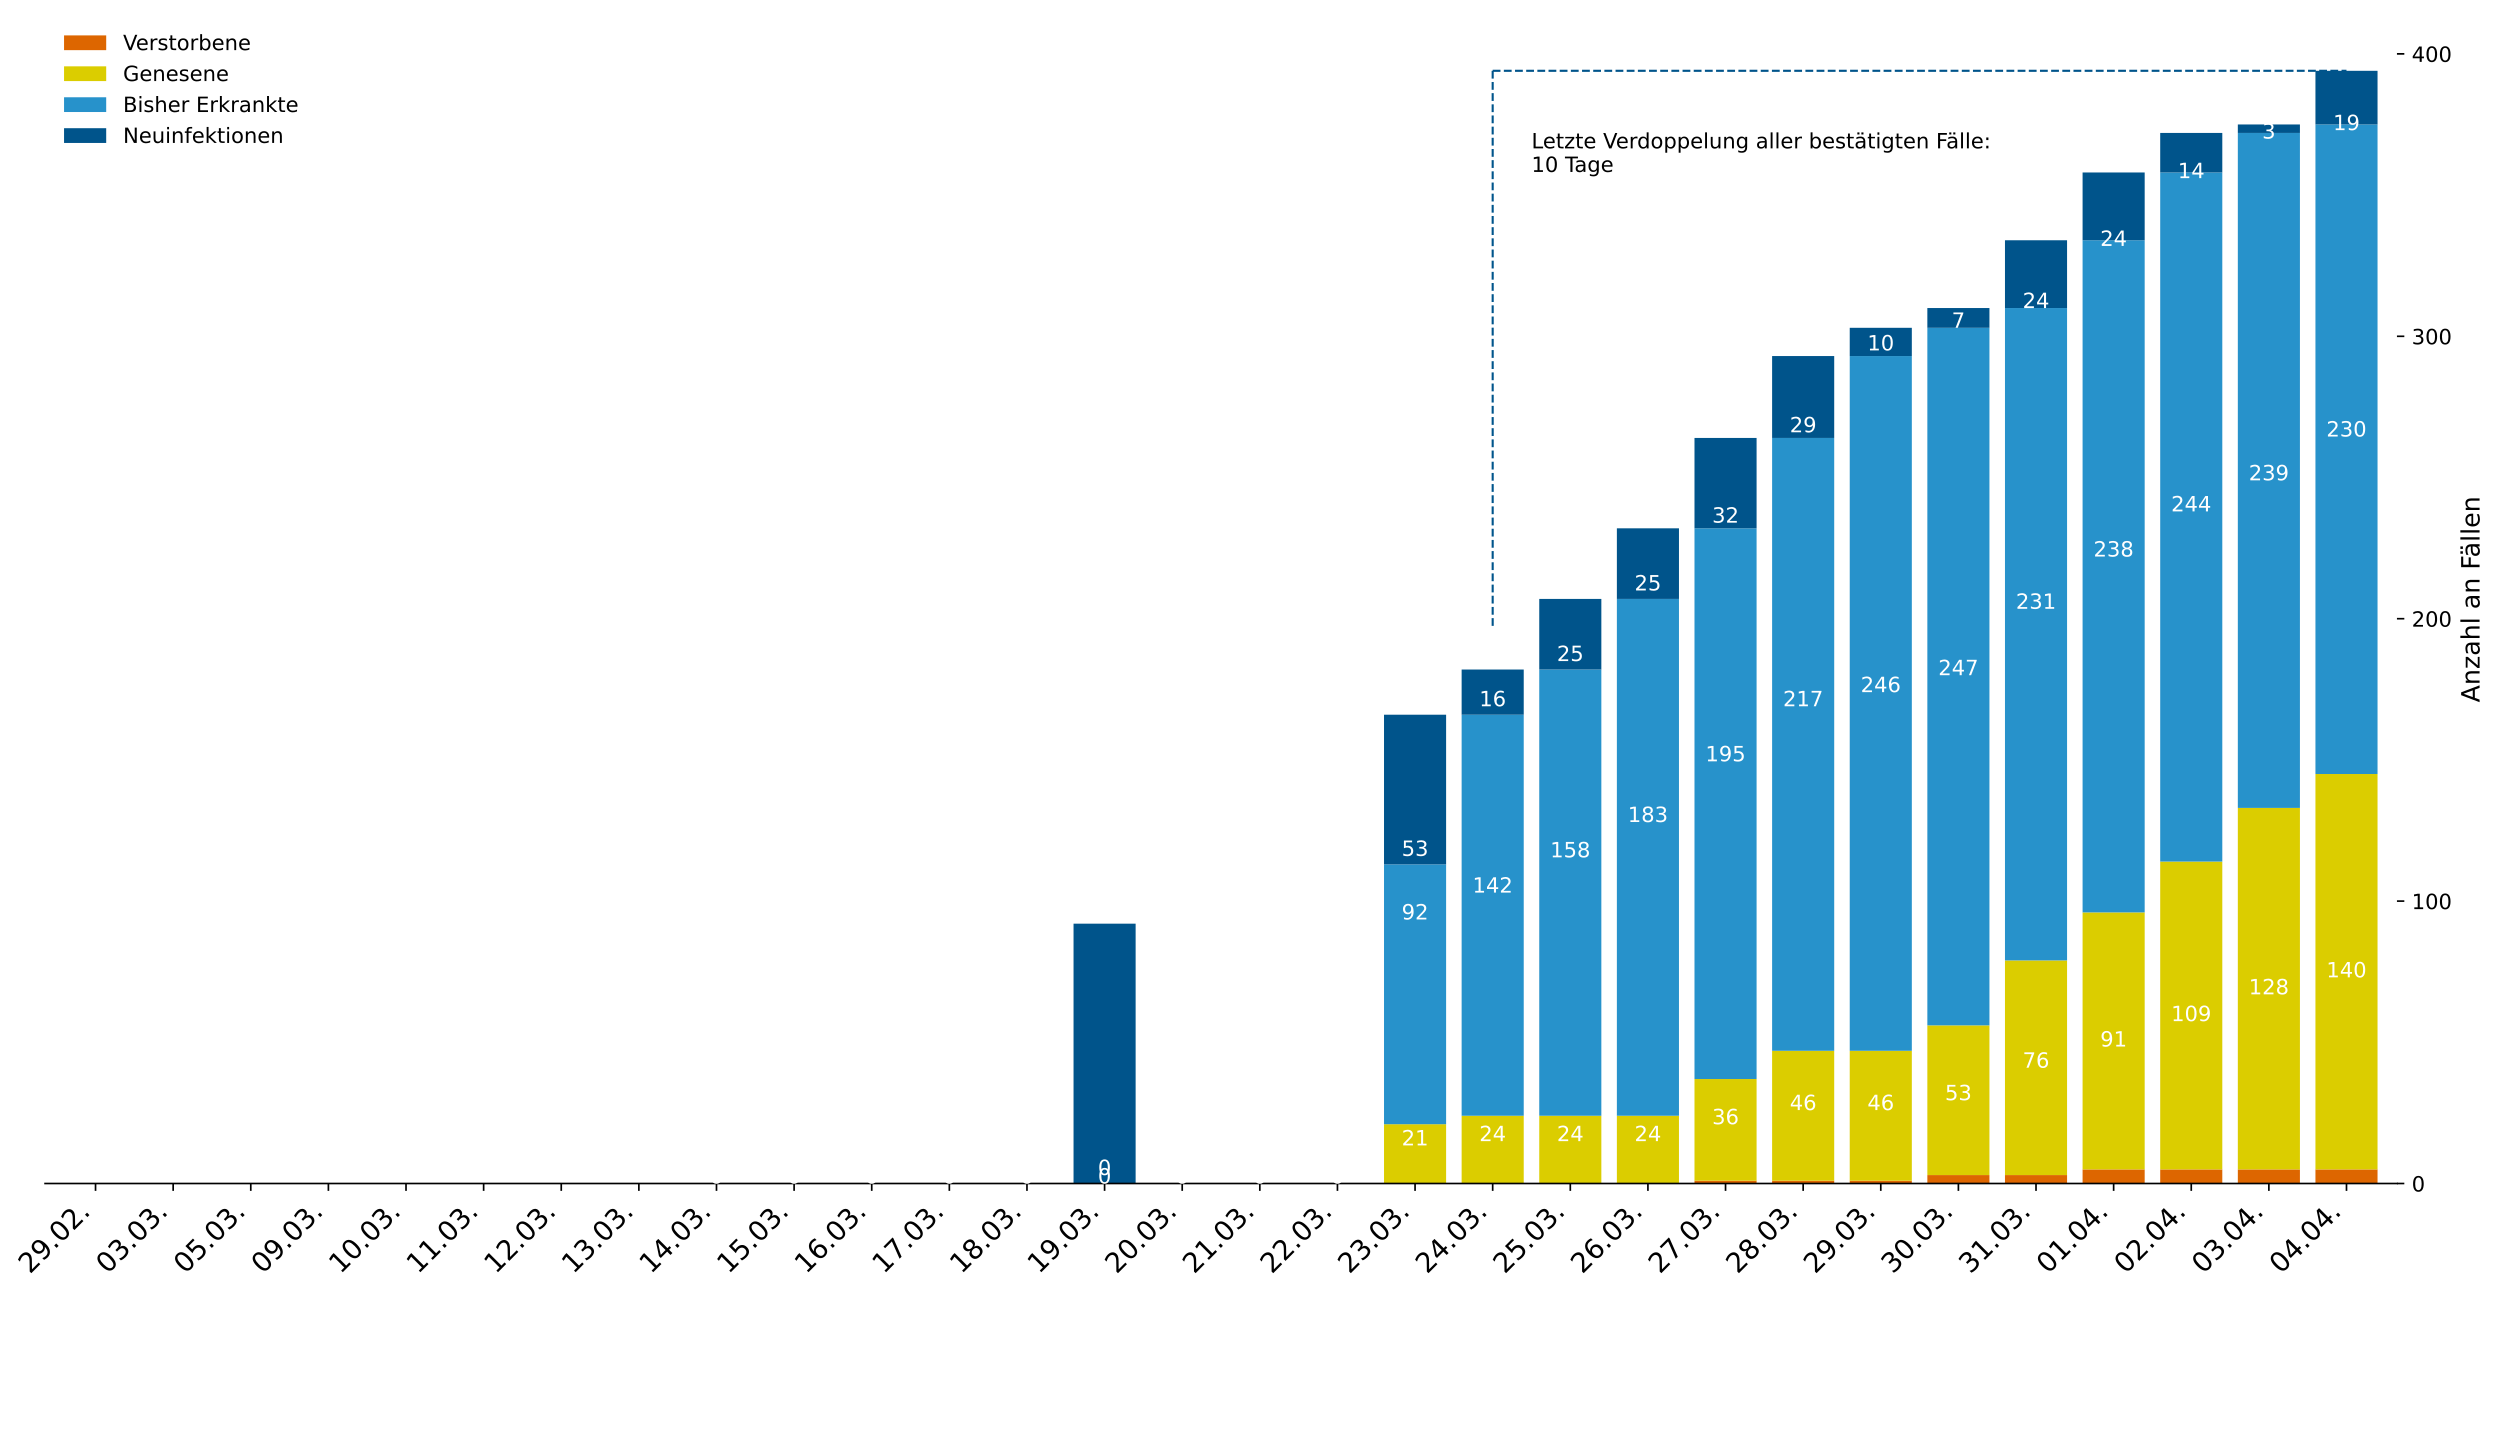 <?xml version="1.0" encoding="utf-8" standalone="no"?>
<!DOCTYPE svg PUBLIC "-//W3C//DTD SVG 1.1//EN"
  "http://www.w3.org/Graphics/SVG/1.1/DTD/svg11.dtd">
<!-- Created with matplotlib (https://matplotlib.org/) -->
<svg height="690.149pt" version="1.1" viewBox="0 0 1186.295 690.149" width="1186.295pt" xmlns="http://www.w3.org/2000/svg" xmlns:xlink="http://www.w3.org/1999/xlink">
 <defs>
  <style type="text/css">
*{stroke-linecap:butt;stroke-linejoin:round;}
  </style>
 </defs>
 <g id="figure_1">
  <g id="patch_1">
   <path d="M 0 690.149 
L 1186.295 690.149 
L 1186.295 0 
L 0 0 
z
" style="fill:#ffffff;"/>
  </g>
  <g id="axes_1">
   <g id="patch_2">
    <path d="M 21.393 561.6 
L 1137.393 561.6 
L 1137.393 7.2 
L 21.393 7.2 
z
" style="fill:#ffffff;"/>
   </g>
   <g id="patch_3">
    <path clip-path="url(#pbae00e1032)" d="M 30.601 561.6 
L 60.067 561.6 
L 60.067 561.6 
L 30.601 561.6 
z
" style="fill:#dd6600;"/>
   </g>
   <g id="patch_4">
    <path clip-path="url(#pbae00e1032)" d="M 67.433 561.6 
L 96.898 561.6 
L 96.898 561.6 
L 67.433 561.6 
z
" style="fill:#dd6600;"/>
   </g>
   <g id="patch_5">
    <path clip-path="url(#pbae00e1032)" d="M 104.265 561.6 
L 133.73 561.6 
L 133.73 561.6 
L 104.265 561.6 
z
" style="fill:#dd6600;"/>
   </g>
   <g id="patch_6">
    <path clip-path="url(#pbae00e1032)" d="M 141.096 561.6 
L 170.562 561.6 
L 170.562 561.6 
L 141.096 561.6 
z
" style="fill:#dd6600;"/>
   </g>
   <g id="patch_7">
    <path clip-path="url(#pbae00e1032)" d="M 177.928 561.6 
L 207.393 561.6 
L 207.393 561.6 
L 177.928 561.6 
z
" style="fill:#dd6600;"/>
   </g>
   <g id="patch_8">
    <path clip-path="url(#pbae00e1032)" d="M 214.76 561.6 
L 244.225 561.6 
L 244.225 561.6 
L 214.76 561.6 
z
" style="fill:#dd6600;"/>
   </g>
   <g id="patch_9">
    <path clip-path="url(#pbae00e1032)" d="M 251.591 561.6 
L 281.057 561.6 
L 281.057 561.6 
L 251.591 561.6 
z
" style="fill:#dd6600;"/>
   </g>
   <g id="patch_10">
    <path clip-path="url(#pbae00e1032)" d="M 288.423 561.6 
L 317.889 561.6 
L 317.889 561.6 
L 288.423 561.6 
z
" style="fill:#dd6600;"/>
   </g>
   <g id="patch_11">
    <path clip-path="url(#pbae00e1032)" d="M 325.255 561.6 
L 354.72 561.6 
L 354.72 561.6 
L 325.255 561.6 
z
" style="fill:#dd6600;"/>
   </g>
   <g id="patch_12">
    <path clip-path="url(#pbae00e1032)" d="M 362.087 561.6 
L 391.552 561.6 
L 391.552 561.6 
L 362.087 561.6 
z
" style="fill:#dd6600;"/>
   </g>
   <g id="patch_13">
    <path clip-path="url(#pbae00e1032)" d="M 398.918 561.6 
L 428.384 561.6 
L 428.384 561.6 
L 398.918 561.6 
z
" style="fill:#dd6600;"/>
   </g>
   <g id="patch_14">
    <path clip-path="url(#pbae00e1032)" d="M 435.75 561.6 
L 465.215 561.6 
L 465.215 561.6 
L 435.75 561.6 
z
" style="fill:#dd6600;"/>
   </g>
   <g id="patch_15">
    <path clip-path="url(#pbae00e1032)" d="M 472.582 561.6 
L 502.047 561.6 
L 502.047 561.6 
L 472.582 561.6 
z
" style="fill:#dd6600;"/>
   </g>
   <g id="patch_16">
    <path clip-path="url(#pbae00e1032)" d="M 509.413 561.6 
L 538.879 561.6 
L 538.879 561.6 
L 509.413 561.6 
z
" style="fill:#dd6600;"/>
   </g>
   <g id="patch_17">
    <path clip-path="url(#pbae00e1032)" d="M 546.245 561.6 
L 575.71 561.6 
L 575.71 561.6 
L 546.245 561.6 
z
" style="fill:#dd6600;"/>
   </g>
   <g id="patch_18">
    <path clip-path="url(#pbae00e1032)" d="M 583.077 561.6 
L 612.542 561.6 
L 612.542 561.6 
L 583.077 561.6 
z
" style="fill:#dd6600;"/>
   </g>
   <g id="patch_19">
    <path clip-path="url(#pbae00e1032)" d="M 619.908 561.6 
L 649.374 561.6 
L 649.374 561.6 
L 619.908 561.6 
z
" style="fill:#dd6600;"/>
   </g>
   <g id="patch_20">
    <path clip-path="url(#pbae00e1032)" d="M 656.74 561.6 
L 686.205 561.6 
L 686.205 561.6 
L 656.74 561.6 
z
" style="fill:#dd6600;"/>
   </g>
   <g id="patch_21">
    <path clip-path="url(#pbae00e1032)" d="M 693.572 561.6 
L 723.037 561.6 
L 723.037 561.6 
L 693.572 561.6 
z
" style="fill:#dd6600;"/>
   </g>
   <g id="patch_22">
    <path clip-path="url(#pbae00e1032)" d="M 730.403 561.6 
L 759.869 561.6 
L 759.869 561.6 
L 730.403 561.6 
z
" style="fill:#dd6600;"/>
   </g>
   <g id="patch_23">
    <path clip-path="url(#pbae00e1032)" d="M 767.235 561.6 
L 796.7 561.6 
L 796.7 561.6 
L 767.235 561.6 
z
" style="fill:#dd6600;"/>
   </g>
   <g id="patch_24">
    <path clip-path="url(#pbae00e1032)" d="M 804.067 561.6 
L 833.532 561.6 
L 833.532 560.26 
L 804.067 560.26 
z
" style="fill:#dd6600;"/>
   </g>
   <g id="patch_25">
    <path clip-path="url(#pbae00e1032)" d="M 840.898 561.6 
L 870.364 561.6 
L 870.364 560.26 
L 840.898 560.26 
z
" style="fill:#dd6600;"/>
   </g>
   <g id="patch_26">
    <path clip-path="url(#pbae00e1032)" d="M 877.73 561.6 
L 907.195 561.6 
L 907.195 560.26 
L 877.73 560.26 
z
" style="fill:#dd6600;"/>
   </g>
   <g id="patch_27">
    <path clip-path="url(#pbae00e1032)" d="M 914.562 561.6 
L 944.027 561.6 
L 944.027 557.58 
L 914.562 557.58 
z
" style="fill:#dd6600;"/>
   </g>
   <g id="patch_28">
    <path clip-path="url(#pbae00e1032)" d="M 951.393 561.6 
L 980.859 561.6 
L 980.859 557.58 
L 951.393 557.58 
z
" style="fill:#dd6600;"/>
   </g>
   <g id="patch_29">
    <path clip-path="url(#pbae00e1032)" d="M 988.225 561.6 
L 1017.69 561.6 
L 1017.69 554.899 
L 988.225 554.899 
z
" style="fill:#dd6600;"/>
   </g>
   <g id="patch_30">
    <path clip-path="url(#pbae00e1032)" d="M 1025.057 561.6 
L 1054.522 561.6 
L 1054.522 554.899 
L 1025.057 554.899 
z
" style="fill:#dd6600;"/>
   </g>
   <g id="patch_31">
    <path clip-path="url(#pbae00e1032)" d="M 1061.889 561.6 
L 1091.354 561.6 
L 1091.354 554.899 
L 1061.889 554.899 
z
" style="fill:#dd6600;"/>
   </g>
   <g id="patch_32">
    <path clip-path="url(#pbae00e1032)" d="M 1098.72 561.6 
L 1128.186 561.6 
L 1128.186 554.899 
L 1098.72 554.899 
z
" style="fill:#dd6600;"/>
   </g>
   <g id="patch_33">
    <path clip-path="url(#pbae00e1032)" d="M 30.601 561.6 
L 60.067 561.6 
L 60.067 561.6 
L 30.601 561.6 
z
" style="fill:#dbcd00;"/>
   </g>
   <g id="patch_34">
    <path clip-path="url(#pbae00e1032)" d="M 67.433 561.6 
L 96.898 561.6 
L 96.898 561.6 
L 67.433 561.6 
z
" style="fill:#dbcd00;"/>
   </g>
   <g id="patch_35">
    <path clip-path="url(#pbae00e1032)" d="M 104.265 561.6 
L 133.73 561.6 
L 133.73 561.6 
L 104.265 561.6 
z
" style="fill:#dbcd00;"/>
   </g>
   <g id="patch_36">
    <path clip-path="url(#pbae00e1032)" d="M 141.096 561.6 
L 170.562 561.6 
L 170.562 561.6 
L 141.096 561.6 
z
" style="fill:#dbcd00;"/>
   </g>
   <g id="patch_37">
    <path clip-path="url(#pbae00e1032)" d="M 177.928 561.6 
L 207.393 561.6 
L 207.393 561.6 
L 177.928 561.6 
z
" style="fill:#dbcd00;"/>
   </g>
   <g id="patch_38">
    <path clip-path="url(#pbae00e1032)" d="M 214.76 561.6 
L 244.225 561.6 
L 244.225 561.6 
L 214.76 561.6 
z
" style="fill:#dbcd00;"/>
   </g>
   <g id="patch_39">
    <path clip-path="url(#pbae00e1032)" d="M 251.591 561.6 
L 281.057 561.6 
L 281.057 561.6 
L 251.591 561.6 
z
" style="fill:#dbcd00;"/>
   </g>
   <g id="patch_40">
    <path clip-path="url(#pbae00e1032)" d="M 288.423 561.6 
L 317.889 561.6 
L 317.889 561.6 
L 288.423 561.6 
z
" style="fill:#dbcd00;"/>
   </g>
   <g id="patch_41">
    <path clip-path="url(#pbae00e1032)" d="M 325.255 561.6 
L 354.72 561.6 
L 354.72 561.6 
L 325.255 561.6 
z
" style="fill:#dbcd00;"/>
   </g>
   <g id="patch_42">
    <path clip-path="url(#pbae00e1032)" d="M 362.087 561.6 
L 391.552 561.6 
L 391.552 561.6 
L 362.087 561.6 
z
" style="fill:#dbcd00;"/>
   </g>
   <g id="patch_43">
    <path clip-path="url(#pbae00e1032)" d="M 398.918 561.6 
L 428.384 561.6 
L 428.384 561.6 
L 398.918 561.6 
z
" style="fill:#dbcd00;"/>
   </g>
   <g id="patch_44">
    <path clip-path="url(#pbae00e1032)" d="M 435.75 561.6 
L 465.215 561.6 
L 465.215 561.6 
L 435.75 561.6 
z
" style="fill:#dbcd00;"/>
   </g>
   <g id="patch_45">
    <path clip-path="url(#pbae00e1032)" d="M 472.582 561.6 
L 502.047 561.6 
L 502.047 561.6 
L 472.582 561.6 
z
" style="fill:#dbcd00;"/>
   </g>
   <g id="patch_46">
    <path clip-path="url(#pbae00e1032)" d="M 509.413 561.6 
L 538.879 561.6 
L 538.879 561.6 
L 509.413 561.6 
z
" style="fill:#dbcd00;"/>
   </g>
   <g id="patch_47">
    <path clip-path="url(#pbae00e1032)" d="M 546.245 561.6 
L 575.71 561.6 
L 575.71 561.6 
L 546.245 561.6 
z
" style="fill:#dbcd00;"/>
   </g>
   <g id="patch_48">
    <path clip-path="url(#pbae00e1032)" d="M 583.077 561.6 
L 612.542 561.6 
L 612.542 561.6 
L 583.077 561.6 
z
" style="fill:#dbcd00;"/>
   </g>
   <g id="patch_49">
    <path clip-path="url(#pbae00e1032)" d="M 619.908 561.6 
L 649.374 561.6 
L 649.374 561.6 
L 619.908 561.6 
z
" style="fill:#dbcd00;"/>
   </g>
   <g id="patch_50">
    <path clip-path="url(#pbae00e1032)" d="M 656.74 561.6 
L 686.205 561.6 
L 686.205 533.458 
L 656.74 533.458 
z
" style="fill:#dbcd00;"/>
   </g>
   <g id="patch_51">
    <path clip-path="url(#pbae00e1032)" d="M 693.572 561.6 
L 723.037 561.6 
L 723.037 529.438 
L 693.572 529.438 
z
" style="fill:#dbcd00;"/>
   </g>
   <g id="patch_52">
    <path clip-path="url(#pbae00e1032)" d="M 730.403 561.6 
L 759.869 561.6 
L 759.869 529.438 
L 730.403 529.438 
z
" style="fill:#dbcd00;"/>
   </g>
   <g id="patch_53">
    <path clip-path="url(#pbae00e1032)" d="M 767.235 561.6 
L 796.7 561.6 
L 796.7 529.438 
L 767.235 529.438 
z
" style="fill:#dbcd00;"/>
   </g>
   <g id="patch_54">
    <path clip-path="url(#pbae00e1032)" d="M 804.067 560.26 
L 833.532 560.26 
L 833.532 512.016 
L 804.067 512.016 
z
" style="fill:#dbcd00;"/>
   </g>
   <g id="patch_55">
    <path clip-path="url(#pbae00e1032)" d="M 840.898 560.26 
L 870.364 560.26 
L 870.364 498.615 
L 840.898 498.615 
z
" style="fill:#dbcd00;"/>
   </g>
   <g id="patch_56">
    <path clip-path="url(#pbae00e1032)" d="M 877.73 560.26 
L 907.195 560.26 
L 907.195 498.615 
L 877.73 498.615 
z
" style="fill:#dbcd00;"/>
   </g>
   <g id="patch_57">
    <path clip-path="url(#pbae00e1032)" d="M 914.562 557.58 
L 944.027 557.58 
L 944.027 486.554 
L 914.562 486.554 
z
" style="fill:#dbcd00;"/>
   </g>
   <g id="patch_58">
    <path clip-path="url(#pbae00e1032)" d="M 951.393 557.58 
L 980.859 557.58 
L 980.859 455.732 
L 951.393 455.732 
z
" style="fill:#dbcd00;"/>
   </g>
   <g id="patch_59">
    <path clip-path="url(#pbae00e1032)" d="M 988.225 554.899 
L 1017.69 554.899 
L 1017.69 432.95 
L 988.225 432.95 
z
" style="fill:#dbcd00;"/>
   </g>
   <g id="patch_60">
    <path clip-path="url(#pbae00e1032)" d="M 1025.057 554.899 
L 1054.522 554.899 
L 1054.522 408.828 
L 1025.057 408.828 
z
" style="fill:#dbcd00;"/>
   </g>
   <g id="patch_61">
    <path clip-path="url(#pbae00e1032)" d="M 1061.889 554.899 
L 1091.354 554.899 
L 1091.354 383.366 
L 1061.889 383.366 
z
" style="fill:#dbcd00;"/>
   </g>
   <g id="patch_62">
    <path clip-path="url(#pbae00e1032)" d="M 1098.72 554.899 
L 1128.186 554.899 
L 1128.186 367.285 
L 1098.72 367.285 
z
" style="fill:#dbcd00;"/>
   </g>
   <g id="patch_63">
    <path clip-path="url(#pbae00e1032)" d="M 30.601 561.6 
L 60.067 561.6 
L 60.067 561.6 
L 30.601 561.6 
z
" style="fill:#2792cb;"/>
   </g>
   <g id="patch_64">
    <path clip-path="url(#pbae00e1032)" d="M 67.433 561.6 
L 96.898 561.6 
L 96.898 561.6 
L 67.433 561.6 
z
" style="fill:#2792cb;"/>
   </g>
   <g id="patch_65">
    <path clip-path="url(#pbae00e1032)" d="M 104.265 561.6 
L 133.73 561.6 
L 133.73 561.6 
L 104.265 561.6 
z
" style="fill:#2792cb;"/>
   </g>
   <g id="patch_66">
    <path clip-path="url(#pbae00e1032)" d="M 141.096 561.6 
L 170.562 561.6 
L 170.562 561.6 
L 141.096 561.6 
z
" style="fill:#2792cb;"/>
   </g>
   <g id="patch_67">
    <path clip-path="url(#pbae00e1032)" d="M 177.928 561.6 
L 207.393 561.6 
L 207.393 561.6 
L 177.928 561.6 
z
" style="fill:#2792cb;"/>
   </g>
   <g id="patch_68">
    <path clip-path="url(#pbae00e1032)" d="M 214.76 561.6 
L 244.225 561.6 
L 244.225 561.6 
L 214.76 561.6 
z
" style="fill:#2792cb;"/>
   </g>
   <g id="patch_69">
    <path clip-path="url(#pbae00e1032)" d="M 251.591 561.6 
L 281.057 561.6 
L 281.057 561.6 
L 251.591 561.6 
z
" style="fill:#2792cb;"/>
   </g>
   <g id="patch_70">
    <path clip-path="url(#pbae00e1032)" d="M 288.423 561.6 
L 317.889 561.6 
L 317.889 561.6 
L 288.423 561.6 
z
" style="fill:#2792cb;"/>
   </g>
   <g id="patch_71">
    <path clip-path="url(#pbae00e1032)" d="M 325.255 561.6 
L 354.72 561.6 
L 354.72 561.6 
L 325.255 561.6 
z
" style="fill:#2792cb;"/>
   </g>
   <g id="patch_72">
    <path clip-path="url(#pbae00e1032)" d="M 362.087 561.6 
L 391.552 561.6 
L 391.552 561.6 
L 362.087 561.6 
z
" style="fill:#2792cb;"/>
   </g>
   <g id="patch_73">
    <path clip-path="url(#pbae00e1032)" d="M 398.918 561.6 
L 428.384 561.6 
L 428.384 561.6 
L 398.918 561.6 
z
" style="fill:#2792cb;"/>
   </g>
   <g id="patch_74">
    <path clip-path="url(#pbae00e1032)" d="M 435.75 561.6 
L 465.215 561.6 
L 465.215 561.6 
L 435.75 561.6 
z
" style="fill:#2792cb;"/>
   </g>
   <g id="patch_75">
    <path clip-path="url(#pbae00e1032)" d="M 472.582 561.6 
L 502.047 561.6 
L 502.047 561.6 
L 472.582 561.6 
z
" style="fill:#2792cb;"/>
   </g>
   <g id="patch_76">
    <path clip-path="url(#pbae00e1032)" d="M 509.413 561.6 
L 538.879 561.6 
L 538.879 561.6 
L 509.413 561.6 
z
" style="fill:#2792cb;"/>
   </g>
   <g id="patch_77">
    <path clip-path="url(#pbae00e1032)" d="M 546.245 561.6 
L 575.71 561.6 
L 575.71 561.6 
L 546.245 561.6 
z
" style="fill:#2792cb;"/>
   </g>
   <g id="patch_78">
    <path clip-path="url(#pbae00e1032)" d="M 583.077 561.6 
L 612.542 561.6 
L 612.542 561.6 
L 583.077 561.6 
z
" style="fill:#2792cb;"/>
   </g>
   <g id="patch_79">
    <path clip-path="url(#pbae00e1032)" d="M 619.908 561.6 
L 649.374 561.6 
L 649.374 561.6 
L 619.908 561.6 
z
" style="fill:#2792cb;"/>
   </g>
   <g id="patch_80">
    <path clip-path="url(#pbae00e1032)" d="M 656.74 533.458 
L 686.205 533.458 
L 686.205 410.169 
L 656.74 410.169 
z
" style="fill:#2792cb;"/>
   </g>
   <g id="patch_81">
    <path clip-path="url(#pbae00e1032)" d="M 693.572 529.438 
L 723.037 529.438 
L 723.037 339.143 
L 693.572 339.143 
z
" style="fill:#2792cb;"/>
   </g>
   <g id="patch_82">
    <path clip-path="url(#pbae00e1032)" d="M 730.403 529.438 
L 759.869 529.438 
L 759.869 317.702 
L 730.403 317.702 
z
" style="fill:#2792cb;"/>
   </g>
   <g id="patch_83">
    <path clip-path="url(#pbae00e1032)" d="M 767.235 529.438 
L 796.7 529.438 
L 796.7 284.199 
L 767.235 284.199 
z
" style="fill:#2792cb;"/>
   </g>
   <g id="patch_84">
    <path clip-path="url(#pbae00e1032)" d="M 804.067 512.016 
L 833.532 512.016 
L 833.532 250.696 
L 804.067 250.696 
z
" style="fill:#2792cb;"/>
   </g>
   <g id="patch_85">
    <path clip-path="url(#pbae00e1032)" d="M 840.898 498.615 
L 870.364 498.615 
L 870.364 207.813 
L 840.898 207.813 
z
" style="fill:#2792cb;"/>
   </g>
   <g id="patch_86">
    <path clip-path="url(#pbae00e1032)" d="M 877.73 498.615 
L 907.195 498.615 
L 907.195 168.95 
L 877.73 168.95 
z
" style="fill:#2792cb;"/>
   </g>
   <g id="patch_87">
    <path clip-path="url(#pbae00e1032)" d="M 914.562 486.554 
L 944.027 486.554 
L 944.027 155.549 
L 914.562 155.549 
z
" style="fill:#2792cb;"/>
   </g>
   <g id="patch_88">
    <path clip-path="url(#pbae00e1032)" d="M 951.393 455.732 
L 980.859 455.732 
L 980.859 146.169 
L 951.393 146.169 
z
" style="fill:#2792cb;"/>
   </g>
   <g id="patch_89">
    <path clip-path="url(#pbae00e1032)" d="M 988.225 432.95 
L 1017.69 432.95 
L 1017.69 114.006 
L 988.225 114.006 
z
" style="fill:#2792cb;"/>
   </g>
   <g id="patch_90">
    <path clip-path="url(#pbae00e1032)" d="M 1025.057 408.828 
L 1054.522 408.828 
L 1054.522 81.844 
L 1025.057 81.844 
z
" style="fill:#2792cb;"/>
   </g>
   <g id="patch_91">
    <path clip-path="url(#pbae00e1032)" d="M 1061.889 383.366 
L 1091.354 383.366 
L 1091.354 63.082 
L 1061.889 63.082 
z
" style="fill:#2792cb;"/>
   </g>
   <g id="patch_92">
    <path clip-path="url(#pbae00e1032)" d="M 1098.72 367.285 
L 1128.186 367.285 
L 1128.186 59.062 
L 1098.72 59.062 
z
" style="fill:#2792cb;"/>
   </g>
   <g id="patch_93">
    <path clip-path="url(#pbae00e1032)" d="M 30.601 561.6 
L 60.067 561.6 
L 60.067 561.6 
L 30.601 561.6 
z
" style="fill:#00548b;"/>
   </g>
   <g id="patch_94">
    <path clip-path="url(#pbae00e1032)" d="M 67.433 561.6 
L 96.898 561.6 
L 96.898 561.6 
L 67.433 561.6 
z
" style="fill:#00548b;"/>
   </g>
   <g id="patch_95">
    <path clip-path="url(#pbae00e1032)" d="M 104.265 561.6 
L 133.73 561.6 
L 133.73 561.6 
L 104.265 561.6 
z
" style="fill:#00548b;"/>
   </g>
   <g id="patch_96">
    <path clip-path="url(#pbae00e1032)" d="M 141.096 561.6 
L 170.562 561.6 
L 170.562 561.6 
L 141.096 561.6 
z
" style="fill:#00548b;"/>
   </g>
   <g id="patch_97">
    <path clip-path="url(#pbae00e1032)" d="M 177.928 561.6 
L 207.393 561.6 
L 207.393 561.6 
L 177.928 561.6 
z
" style="fill:#00548b;"/>
   </g>
   <g id="patch_98">
    <path clip-path="url(#pbae00e1032)" d="M 214.76 561.6 
L 244.225 561.6 
L 244.225 561.6 
L 214.76 561.6 
z
" style="fill:#00548b;"/>
   </g>
   <g id="patch_99">
    <path clip-path="url(#pbae00e1032)" d="M 251.591 561.6 
L 281.057 561.6 
L 281.057 561.6 
L 251.591 561.6 
z
" style="fill:#00548b;"/>
   </g>
   <g id="patch_100">
    <path clip-path="url(#pbae00e1032)" d="M 288.423 561.6 
L 317.889 561.6 
L 317.889 561.6 
L 288.423 561.6 
z
" style="fill:#00548b;"/>
   </g>
   <g id="patch_101">
    <path clip-path="url(#pbae00e1032)" d="M 325.255 561.6 
L 354.72 561.6 
L 354.72 561.6 
L 325.255 561.6 
z
" style="fill:#00548b;"/>
   </g>
   <g id="patch_102">
    <path clip-path="url(#pbae00e1032)" d="M 362.087 561.6 
L 391.552 561.6 
L 391.552 561.6 
L 362.087 561.6 
z
" style="fill:#00548b;"/>
   </g>
   <g id="patch_103">
    <path clip-path="url(#pbae00e1032)" d="M 398.918 561.6 
L 428.384 561.6 
L 428.384 561.6 
L 398.918 561.6 
z
" style="fill:#00548b;"/>
   </g>
   <g id="patch_104">
    <path clip-path="url(#pbae00e1032)" d="M 435.75 561.6 
L 465.215 561.6 
L 465.215 561.6 
L 435.75 561.6 
z
" style="fill:#00548b;"/>
   </g>
   <g id="patch_105">
    <path clip-path="url(#pbae00e1032)" d="M 472.582 561.6 
L 502.047 561.6 
L 502.047 561.6 
L 472.582 561.6 
z
" style="fill:#00548b;"/>
   </g>
   <g id="patch_106">
    <path clip-path="url(#pbae00e1032)" d="M 509.413 561.6 
L 538.879 561.6 
L 538.879 438.311 
L 509.413 438.311 
z
" style="fill:#00548b;"/>
   </g>
   <g id="patch_107">
    <path clip-path="url(#pbae00e1032)" d="M 546.245 561.6 
L 575.71 561.6 
L 575.71 561.6 
L 546.245 561.6 
z
" style="fill:#00548b;"/>
   </g>
   <g id="patch_108">
    <path clip-path="url(#pbae00e1032)" d="M 583.077 561.6 
L 612.542 561.6 
L 612.542 561.6 
L 583.077 561.6 
z
" style="fill:#00548b;"/>
   </g>
   <g id="patch_109">
    <path clip-path="url(#pbae00e1032)" d="M 619.908 561.6 
L 649.374 561.6 
L 649.374 561.6 
L 619.908 561.6 
z
" style="fill:#00548b;"/>
   </g>
   <g id="patch_110">
    <path clip-path="url(#pbae00e1032)" d="M 656.74 410.169 
L 686.205 410.169 
L 686.205 339.143 
L 656.74 339.143 
z
" style="fill:#00548b;"/>
   </g>
   <g id="patch_111">
    <path clip-path="url(#pbae00e1032)" d="M 693.572 339.143 
L 723.037 339.143 
L 723.037 317.702 
L 693.572 317.702 
z
" style="fill:#00548b;"/>
   </g>
   <g id="patch_112">
    <path clip-path="url(#pbae00e1032)" d="M 730.403 317.702 
L 759.869 317.702 
L 759.869 284.199 
L 730.403 284.199 
z
" style="fill:#00548b;"/>
   </g>
   <g id="patch_113">
    <path clip-path="url(#pbae00e1032)" d="M 767.235 284.199 
L 796.7 284.199 
L 796.7 250.696 
L 767.235 250.696 
z
" style="fill:#00548b;"/>
   </g>
   <g id="patch_114">
    <path clip-path="url(#pbae00e1032)" d="M 804.067 250.696 
L 833.532 250.696 
L 833.532 207.813 
L 804.067 207.813 
z
" style="fill:#00548b;"/>
   </g>
   <g id="patch_115">
    <path clip-path="url(#pbae00e1032)" d="M 840.898 207.813 
L 870.364 207.813 
L 870.364 168.95 
L 840.898 168.95 
z
" style="fill:#00548b;"/>
   </g>
   <g id="patch_116">
    <path clip-path="url(#pbae00e1032)" d="M 877.73 168.95 
L 907.195 168.95 
L 907.195 155.549 
L 877.73 155.549 
z
" style="fill:#00548b;"/>
   </g>
   <g id="patch_117">
    <path clip-path="url(#pbae00e1032)" d="M 914.562 155.549 
L 944.027 155.549 
L 944.027 146.169 
L 914.562 146.169 
z
" style="fill:#00548b;"/>
   </g>
   <g id="patch_118">
    <path clip-path="url(#pbae00e1032)" d="M 951.393 146.169 
L 980.859 146.169 
L 980.859 114.006 
L 951.393 114.006 
z
" style="fill:#00548b;"/>
   </g>
   <g id="patch_119">
    <path clip-path="url(#pbae00e1032)" d="M 988.225 114.006 
L 1017.69 114.006 
L 1017.69 81.844 
L 988.225 81.844 
z
" style="fill:#00548b;"/>
   </g>
   <g id="patch_120">
    <path clip-path="url(#pbae00e1032)" d="M 1025.057 81.844 
L 1054.522 81.844 
L 1054.522 63.082 
L 1025.057 63.082 
z
" style="fill:#00548b;"/>
   </g>
   <g id="patch_121">
    <path clip-path="url(#pbae00e1032)" d="M 1061.889 63.082 
L 1091.354 63.082 
L 1091.354 59.062 
L 1061.889 59.062 
z
" style="fill:#00548b;"/>
   </g>
   <g id="patch_122">
    <path clip-path="url(#pbae00e1032)" d="M 1098.72 59.062 
L 1128.186 59.062 
L 1128.186 33.6 
L 1098.72 33.6 
z
" style="fill:#00548b;"/>
   </g>
   <g id="matplotlib.axis_1">
    <g id="xtick_1">
     <g id="line2d_1">
      <defs>
       <path d="M 0 0 
L 0 3.5 
" id="mcdfc93df4e" style="stroke:#000000;stroke-width:0.8;"/>
      </defs>
      <g>
       <use style="stroke:#000000;stroke-width:0.8;" x="45.334" xlink:href="#mcdfc93df4e" y="561.6"/>
      </g>
     </g>
     <g id="text_1">
      <!-- 29.02. -->
      <defs>
       <path d="M 19.188 8.297 
L 53.609 8.297 
L 53.609 0 
L 7.328 0 
L 7.328 8.297 
Q 12.938 14.109 22.625 23.891 
Q 32.328 33.688 34.812 36.531 
Q 39.547 41.844 41.422 45.531 
Q 43.312 49.219 43.312 52.781 
Q 43.312 58.594 39.234 62.25 
Q 35.156 65.922 28.609 65.922 
Q 23.969 65.922 18.812 64.312 
Q 13.672 62.703 7.812 59.422 
L 7.812 69.391 
Q 13.766 71.781 18.938 73 
Q 24.125 74.219 28.422 74.219 
Q 39.75 74.219 46.484 68.547 
Q 53.219 62.891 53.219 53.422 
Q 53.219 48.922 51.531 44.891 
Q 49.859 40.875 45.406 35.406 
Q 44.188 33.984 37.641 27.219 
Q 31.109 20.453 19.188 8.297 
z
" id="DejaVuSans-50"/>
       <path d="M 10.984 1.516 
L 10.984 10.5 
Q 14.703 8.734 18.5 7.812 
Q 22.312 6.891 25.984 6.891 
Q 35.75 6.891 40.891 13.453 
Q 46.047 20.016 46.781 33.406 
Q 43.953 29.203 39.594 26.953 
Q 35.25 24.703 29.984 24.703 
Q 19.047 24.703 12.672 31.312 
Q 6.297 37.938 6.297 49.422 
Q 6.297 60.641 12.938 67.422 
Q 19.578 74.219 30.609 74.219 
Q 43.266 74.219 49.922 64.516 
Q 56.594 54.828 56.594 36.375 
Q 56.594 19.141 48.406 8.859 
Q 40.234 -1.422 26.422 -1.422 
Q 22.703 -1.422 18.891 -0.688 
Q 15.094 0.047 10.984 1.516 
z
M 30.609 32.422 
Q 37.25 32.422 41.125 36.953 
Q 45.016 41.5 45.016 49.422 
Q 45.016 57.281 41.125 61.844 
Q 37.25 66.406 30.609 66.406 
Q 23.969 66.406 20.094 61.844 
Q 16.219 57.281 16.219 49.422 
Q 16.219 41.5 20.094 36.953 
Q 23.969 32.422 30.609 32.422 
z
" id="DejaVuSans-57"/>
       <path d="M 10.688 12.406 
L 21 12.406 
L 21 0 
L 10.688 0 
z
" id="DejaVuSans-46"/>
       <path d="M 31.781 66.406 
Q 24.172 66.406 20.328 58.906 
Q 16.5 51.422 16.5 36.375 
Q 16.5 21.391 20.328 13.891 
Q 24.172 6.391 31.781 6.391 
Q 39.453 6.391 43.281 13.891 
Q 47.125 21.391 47.125 36.375 
Q 47.125 51.422 43.281 58.906 
Q 39.453 66.406 31.781 66.406 
z
M 31.781 74.219 
Q 44.047 74.219 50.516 64.516 
Q 56.984 54.828 56.984 36.375 
Q 56.984 17.969 50.516 8.266 
Q 44.047 -1.422 31.781 -1.422 
Q 19.531 -1.422 13.062 8.266 
Q 6.594 17.969 6.594 36.375 
Q 6.594 54.828 13.062 64.516 
Q 19.531 74.219 31.781 74.219 
z
" id="DejaVuSans-48"/>
      </defs>
      <g transform="translate(14.185 604.822)rotate(-45)scale(0.13 -0.13)">
       <use xlink:href="#DejaVuSans-50"/>
       <use x="63.623" xlink:href="#DejaVuSans-57"/>
       <use x="127.246" xlink:href="#DejaVuSans-46"/>
       <use x="159.033" xlink:href="#DejaVuSans-48"/>
       <use x="222.656" xlink:href="#DejaVuSans-50"/>
       <use x="286.279" xlink:href="#DejaVuSans-46"/>
      </g>
     </g>
    </g>
    <g id="xtick_2">
     <g id="line2d_2">
      <g>
       <use style="stroke:#000000;stroke-width:0.8;" x="82.166" xlink:href="#mcdfc93df4e" y="561.6"/>
      </g>
     </g>
     <g id="text_2">
      <!-- 03.03. -->
      <defs>
       <path d="M 40.578 39.312 
Q 47.656 37.797 51.625 33 
Q 55.609 28.219 55.609 21.188 
Q 55.609 10.406 48.188 4.484 
Q 40.766 -1.422 27.094 -1.422 
Q 22.516 -1.422 17.656 -0.516 
Q 12.797 0.391 7.625 2.203 
L 7.625 11.719 
Q 11.719 9.328 16.594 8.109 
Q 21.484 6.891 26.812 6.891 
Q 36.078 6.891 40.938 10.547 
Q 45.797 14.203 45.797 21.188 
Q 45.797 27.641 41.281 31.266 
Q 36.766 34.906 28.719 34.906 
L 20.219 34.906 
L 20.219 43.016 
L 29.109 43.016 
Q 36.375 43.016 40.234 45.922 
Q 44.094 48.828 44.094 54.297 
Q 44.094 59.906 40.109 62.906 
Q 36.141 65.922 28.719 65.922 
Q 24.656 65.922 20.016 65.031 
Q 15.375 64.156 9.812 62.312 
L 9.812 71.094 
Q 15.438 72.656 20.344 73.438 
Q 25.25 74.219 29.594 74.219 
Q 40.828 74.219 47.359 69.109 
Q 53.906 64.016 53.906 55.328 
Q 53.906 49.266 50.438 45.094 
Q 46.969 40.922 40.578 39.312 
z
" id="DejaVuSans-51"/>
      </defs>
      <g transform="translate(51.016 604.822)rotate(-45)scale(0.13 -0.13)">
       <use xlink:href="#DejaVuSans-48"/>
       <use x="63.623" xlink:href="#DejaVuSans-51"/>
       <use x="127.246" xlink:href="#DejaVuSans-46"/>
       <use x="159.033" xlink:href="#DejaVuSans-48"/>
       <use x="222.656" xlink:href="#DejaVuSans-51"/>
       <use x="286.279" xlink:href="#DejaVuSans-46"/>
      </g>
     </g>
    </g>
    <g id="xtick_3">
     <g id="line2d_3">
      <g>
       <use style="stroke:#000000;stroke-width:0.8;" x="118.997" xlink:href="#mcdfc93df4e" y="561.6"/>
      </g>
     </g>
     <g id="text_3">
      <!-- 05.03. -->
      <defs>
       <path d="M 10.797 72.906 
L 49.516 72.906 
L 49.516 64.594 
L 19.828 64.594 
L 19.828 46.734 
Q 21.969 47.469 24.109 47.828 
Q 26.266 48.188 28.422 48.188 
Q 40.625 48.188 47.75 41.5 
Q 54.891 34.812 54.891 23.391 
Q 54.891 11.625 47.562 5.094 
Q 40.234 -1.422 26.906 -1.422 
Q 22.312 -1.422 17.547 -0.641 
Q 12.797 0.141 7.719 1.703 
L 7.719 11.625 
Q 12.109 9.234 16.797 8.062 
Q 21.484 6.891 26.703 6.891 
Q 35.156 6.891 40.078 11.328 
Q 45.016 15.766 45.016 23.391 
Q 45.016 31 40.078 35.438 
Q 35.156 39.891 26.703 39.891 
Q 22.75 39.891 18.812 39.016 
Q 14.891 38.141 10.797 36.281 
z
" id="DejaVuSans-53"/>
      </defs>
      <g transform="translate(87.848 604.822)rotate(-45)scale(0.13 -0.13)">
       <use xlink:href="#DejaVuSans-48"/>
       <use x="63.623" xlink:href="#DejaVuSans-53"/>
       <use x="127.246" xlink:href="#DejaVuSans-46"/>
       <use x="159.033" xlink:href="#DejaVuSans-48"/>
       <use x="222.656" xlink:href="#DejaVuSans-51"/>
       <use x="286.279" xlink:href="#DejaVuSans-46"/>
      </g>
     </g>
    </g>
    <g id="xtick_4">
     <g id="line2d_4">
      <g>
       <use style="stroke:#000000;stroke-width:0.8;" x="155.829" xlink:href="#mcdfc93df4e" y="561.6"/>
      </g>
     </g>
     <g id="text_4">
      <!-- 09.03. -->
      <g transform="translate(124.68 604.822)rotate(-45)scale(0.13 -0.13)">
       <use xlink:href="#DejaVuSans-48"/>
       <use x="63.623" xlink:href="#DejaVuSans-57"/>
       <use x="127.246" xlink:href="#DejaVuSans-46"/>
       <use x="159.033" xlink:href="#DejaVuSans-48"/>
       <use x="222.656" xlink:href="#DejaVuSans-51"/>
       <use x="286.279" xlink:href="#DejaVuSans-46"/>
      </g>
     </g>
    </g>
    <g id="xtick_5">
     <g id="line2d_5">
      <g>
       <use style="stroke:#000000;stroke-width:0.8;" x="192.661" xlink:href="#mcdfc93df4e" y="561.6"/>
      </g>
     </g>
     <g id="text_5">
      <!-- 10.03. -->
      <defs>
       <path d="M 12.406 8.297 
L 28.516 8.297 
L 28.516 63.922 
L 10.984 60.406 
L 10.984 69.391 
L 28.422 72.906 
L 38.281 72.906 
L 38.281 8.297 
L 54.391 8.297 
L 54.391 0 
L 12.406 0 
z
" id="DejaVuSans-49"/>
      </defs>
      <g transform="translate(161.512 604.822)rotate(-45)scale(0.13 -0.13)">
       <use xlink:href="#DejaVuSans-49"/>
       <use x="63.623" xlink:href="#DejaVuSans-48"/>
       <use x="127.246" xlink:href="#DejaVuSans-46"/>
       <use x="159.033" xlink:href="#DejaVuSans-48"/>
       <use x="222.656" xlink:href="#DejaVuSans-51"/>
       <use x="286.279" xlink:href="#DejaVuSans-46"/>
      </g>
     </g>
    </g>
    <g id="xtick_6">
     <g id="line2d_6">
      <g>
       <use style="stroke:#000000;stroke-width:0.8;" x="229.492" xlink:href="#mcdfc93df4e" y="561.6"/>
      </g>
     </g>
     <g id="text_6">
      <!-- 11.03. -->
      <g transform="translate(198.343 604.822)rotate(-45)scale(0.13 -0.13)">
       <use xlink:href="#DejaVuSans-49"/>
       <use x="63.623" xlink:href="#DejaVuSans-49"/>
       <use x="127.246" xlink:href="#DejaVuSans-46"/>
       <use x="159.033" xlink:href="#DejaVuSans-48"/>
       <use x="222.656" xlink:href="#DejaVuSans-51"/>
       <use x="286.279" xlink:href="#DejaVuSans-46"/>
      </g>
     </g>
    </g>
    <g id="xtick_7">
     <g id="line2d_7">
      <g>
       <use style="stroke:#000000;stroke-width:0.8;" x="266.324" xlink:href="#mcdfc93df4e" y="561.6"/>
      </g>
     </g>
     <g id="text_7">
      <!-- 12.03. -->
      <g transform="translate(235.175 604.822)rotate(-45)scale(0.13 -0.13)">
       <use xlink:href="#DejaVuSans-49"/>
       <use x="63.623" xlink:href="#DejaVuSans-50"/>
       <use x="127.246" xlink:href="#DejaVuSans-46"/>
       <use x="159.033" xlink:href="#DejaVuSans-48"/>
       <use x="222.656" xlink:href="#DejaVuSans-51"/>
       <use x="286.279" xlink:href="#DejaVuSans-46"/>
      </g>
     </g>
    </g>
    <g id="xtick_8">
     <g id="line2d_8">
      <g>
       <use style="stroke:#000000;stroke-width:0.8;" x="303.156" xlink:href="#mcdfc93df4e" y="561.6"/>
      </g>
     </g>
     <g id="text_8">
      <!-- 13.03. -->
      <g transform="translate(272.007 604.822)rotate(-45)scale(0.13 -0.13)">
       <use xlink:href="#DejaVuSans-49"/>
       <use x="63.623" xlink:href="#DejaVuSans-51"/>
       <use x="127.246" xlink:href="#DejaVuSans-46"/>
       <use x="159.033" xlink:href="#DejaVuSans-48"/>
       <use x="222.656" xlink:href="#DejaVuSans-51"/>
       <use x="286.279" xlink:href="#DejaVuSans-46"/>
      </g>
     </g>
    </g>
    <g id="xtick_9">
     <g id="line2d_9">
      <g>
       <use style="stroke:#000000;stroke-width:0.8;" x="339.988" xlink:href="#mcdfc93df4e" y="561.6"/>
      </g>
     </g>
     <g id="text_9">
      <!-- 14.03. -->
      <defs>
       <path d="M 37.797 64.312 
L 12.891 25.391 
L 37.797 25.391 
z
M 35.203 72.906 
L 47.609 72.906 
L 47.609 25.391 
L 58.016 25.391 
L 58.016 17.188 
L 47.609 17.188 
L 47.609 0 
L 37.797 0 
L 37.797 17.188 
L 4.891 17.188 
L 4.891 26.703 
z
" id="DejaVuSans-52"/>
      </defs>
      <g transform="translate(308.838 604.822)rotate(-45)scale(0.13 -0.13)">
       <use xlink:href="#DejaVuSans-49"/>
       <use x="63.623" xlink:href="#DejaVuSans-52"/>
       <use x="127.246" xlink:href="#DejaVuSans-46"/>
       <use x="159.033" xlink:href="#DejaVuSans-48"/>
       <use x="222.656" xlink:href="#DejaVuSans-51"/>
       <use x="286.279" xlink:href="#DejaVuSans-46"/>
      </g>
     </g>
    </g>
    <g id="xtick_10">
     <g id="line2d_10">
      <g>
       <use style="stroke:#000000;stroke-width:0.8;" x="376.819" xlink:href="#mcdfc93df4e" y="561.6"/>
      </g>
     </g>
     <g id="text_10">
      <!-- 15.03. -->
      <g transform="translate(345.67 604.822)rotate(-45)scale(0.13 -0.13)">
       <use xlink:href="#DejaVuSans-49"/>
       <use x="63.623" xlink:href="#DejaVuSans-53"/>
       <use x="127.246" xlink:href="#DejaVuSans-46"/>
       <use x="159.033" xlink:href="#DejaVuSans-48"/>
       <use x="222.656" xlink:href="#DejaVuSans-51"/>
       <use x="286.279" xlink:href="#DejaVuSans-46"/>
      </g>
     </g>
    </g>
    <g id="xtick_11">
     <g id="line2d_11">
      <g>
       <use style="stroke:#000000;stroke-width:0.8;" x="413.651" xlink:href="#mcdfc93df4e" y="561.6"/>
      </g>
     </g>
     <g id="text_11">
      <!-- 16.03. -->
      <defs>
       <path d="M 33.016 40.375 
Q 26.375 40.375 22.484 35.828 
Q 18.609 31.297 18.609 23.391 
Q 18.609 15.531 22.484 10.953 
Q 26.375 6.391 33.016 6.391 
Q 39.656 6.391 43.531 10.953 
Q 47.406 15.531 47.406 23.391 
Q 47.406 31.297 43.531 35.828 
Q 39.656 40.375 33.016 40.375 
z
M 52.594 71.297 
L 52.594 62.312 
Q 48.875 64.062 45.094 64.984 
Q 41.312 65.922 37.594 65.922 
Q 27.828 65.922 22.672 59.328 
Q 17.531 52.734 16.797 39.406 
Q 19.672 43.656 24.016 45.922 
Q 28.375 48.188 33.594 48.188 
Q 44.578 48.188 50.953 41.516 
Q 57.328 34.859 57.328 23.391 
Q 57.328 12.156 50.688 5.359 
Q 44.047 -1.422 33.016 -1.422 
Q 20.359 -1.422 13.672 8.266 
Q 6.984 17.969 6.984 36.375 
Q 6.984 53.656 15.188 63.938 
Q 23.391 74.219 37.203 74.219 
Q 40.922 74.219 44.703 73.484 
Q 48.484 72.75 52.594 71.297 
z
" id="DejaVuSans-54"/>
      </defs>
      <g transform="translate(382.502 604.822)rotate(-45)scale(0.13 -0.13)">
       <use xlink:href="#DejaVuSans-49"/>
       <use x="63.623" xlink:href="#DejaVuSans-54"/>
       <use x="127.246" xlink:href="#DejaVuSans-46"/>
       <use x="159.033" xlink:href="#DejaVuSans-48"/>
       <use x="222.656" xlink:href="#DejaVuSans-51"/>
       <use x="286.279" xlink:href="#DejaVuSans-46"/>
      </g>
     </g>
    </g>
    <g id="xtick_12">
     <g id="line2d_12">
      <g>
       <use style="stroke:#000000;stroke-width:0.8;" x="450.483" xlink:href="#mcdfc93df4e" y="561.6"/>
      </g>
     </g>
     <g id="text_12">
      <!-- 17.03. -->
      <defs>
       <path d="M 8.203 72.906 
L 55.078 72.906 
L 55.078 68.703 
L 28.609 0 
L 18.312 0 
L 43.219 64.594 
L 8.203 64.594 
z
" id="DejaVuSans-55"/>
      </defs>
      <g transform="translate(419.333 604.822)rotate(-45)scale(0.13 -0.13)">
       <use xlink:href="#DejaVuSans-49"/>
       <use x="63.623" xlink:href="#DejaVuSans-55"/>
       <use x="127.246" xlink:href="#DejaVuSans-46"/>
       <use x="159.033" xlink:href="#DejaVuSans-48"/>
       <use x="222.656" xlink:href="#DejaVuSans-51"/>
       <use x="286.279" xlink:href="#DejaVuSans-46"/>
      </g>
     </g>
    </g>
    <g id="xtick_13">
     <g id="line2d_13">
      <g>
       <use style="stroke:#000000;stroke-width:0.8;" x="487.314" xlink:href="#mcdfc93df4e" y="561.6"/>
      </g>
     </g>
     <g id="text_13">
      <!-- 18.03. -->
      <defs>
       <path d="M 31.781 34.625 
Q 24.75 34.625 20.719 30.859 
Q 16.703 27.094 16.703 20.516 
Q 16.703 13.922 20.719 10.156 
Q 24.75 6.391 31.781 6.391 
Q 38.812 6.391 42.859 10.172 
Q 46.922 13.969 46.922 20.516 
Q 46.922 27.094 42.891 30.859 
Q 38.875 34.625 31.781 34.625 
z
M 21.922 38.812 
Q 15.578 40.375 12.031 44.719 
Q 8.5 49.078 8.5 55.328 
Q 8.5 64.062 14.719 69.141 
Q 20.953 74.219 31.781 74.219 
Q 42.672 74.219 48.875 69.141 
Q 55.078 64.062 55.078 55.328 
Q 55.078 49.078 51.531 44.719 
Q 48 40.375 41.703 38.812 
Q 48.828 37.156 52.797 32.312 
Q 56.781 27.484 56.781 20.516 
Q 56.781 9.906 50.312 4.234 
Q 43.844 -1.422 31.781 -1.422 
Q 19.734 -1.422 13.25 4.234 
Q 6.781 9.906 6.781 20.516 
Q 6.781 27.484 10.781 32.312 
Q 14.797 37.156 21.922 38.812 
z
M 18.312 54.391 
Q 18.312 48.734 21.844 45.562 
Q 25.391 42.391 31.781 42.391 
Q 38.141 42.391 41.719 45.562 
Q 45.312 48.734 45.312 54.391 
Q 45.312 60.062 41.719 63.234 
Q 38.141 66.406 31.781 66.406 
Q 25.391 66.406 21.844 63.234 
Q 18.312 60.062 18.312 54.391 
z
" id="DejaVuSans-56"/>
      </defs>
      <g transform="translate(456.165 604.822)rotate(-45)scale(0.13 -0.13)">
       <use xlink:href="#DejaVuSans-49"/>
       <use x="63.623" xlink:href="#DejaVuSans-56"/>
       <use x="127.246" xlink:href="#DejaVuSans-46"/>
       <use x="159.033" xlink:href="#DejaVuSans-48"/>
       <use x="222.656" xlink:href="#DejaVuSans-51"/>
       <use x="286.279" xlink:href="#DejaVuSans-46"/>
      </g>
     </g>
    </g>
    <g id="xtick_14">
     <g id="line2d_14">
      <g>
       <use style="stroke:#000000;stroke-width:0.8;" x="524.146" xlink:href="#mcdfc93df4e" y="561.6"/>
      </g>
     </g>
     <g id="text_14">
      <!-- 19.03. -->
      <g transform="translate(492.997 604.822)rotate(-45)scale(0.13 -0.13)">
       <use xlink:href="#DejaVuSans-49"/>
       <use x="63.623" xlink:href="#DejaVuSans-57"/>
       <use x="127.246" xlink:href="#DejaVuSans-46"/>
       <use x="159.033" xlink:href="#DejaVuSans-48"/>
       <use x="222.656" xlink:href="#DejaVuSans-51"/>
       <use x="286.279" xlink:href="#DejaVuSans-46"/>
      </g>
     </g>
    </g>
    <g id="xtick_15">
     <g id="line2d_15">
      <g>
       <use style="stroke:#000000;stroke-width:0.8;" x="560.978" xlink:href="#mcdfc93df4e" y="561.6"/>
      </g>
     </g>
     <g id="text_15">
      <!-- 20.03. -->
      <g transform="translate(529.828 604.822)rotate(-45)scale(0.13 -0.13)">
       <use xlink:href="#DejaVuSans-50"/>
       <use x="63.623" xlink:href="#DejaVuSans-48"/>
       <use x="127.246" xlink:href="#DejaVuSans-46"/>
       <use x="159.033" xlink:href="#DejaVuSans-48"/>
       <use x="222.656" xlink:href="#DejaVuSans-51"/>
       <use x="286.279" xlink:href="#DejaVuSans-46"/>
      </g>
     </g>
    </g>
    <g id="xtick_16">
     <g id="line2d_16">
      <g>
       <use style="stroke:#000000;stroke-width:0.8;" x="597.809" xlink:href="#mcdfc93df4e" y="561.6"/>
      </g>
     </g>
     <g id="text_16">
      <!-- 21.03. -->
      <g transform="translate(566.66 604.822)rotate(-45)scale(0.13 -0.13)">
       <use xlink:href="#DejaVuSans-50"/>
       <use x="63.623" xlink:href="#DejaVuSans-49"/>
       <use x="127.246" xlink:href="#DejaVuSans-46"/>
       <use x="159.033" xlink:href="#DejaVuSans-48"/>
       <use x="222.656" xlink:href="#DejaVuSans-51"/>
       <use x="286.279" xlink:href="#DejaVuSans-46"/>
      </g>
     </g>
    </g>
    <g id="xtick_17">
     <g id="line2d_17">
      <g>
       <use style="stroke:#000000;stroke-width:0.8;" x="634.641" xlink:href="#mcdfc93df4e" y="561.6"/>
      </g>
     </g>
     <g id="text_17">
      <!-- 22.03. -->
      <g transform="translate(603.492 604.822)rotate(-45)scale(0.13 -0.13)">
       <use xlink:href="#DejaVuSans-50"/>
       <use x="63.623" xlink:href="#DejaVuSans-50"/>
       <use x="127.246" xlink:href="#DejaVuSans-46"/>
       <use x="159.033" xlink:href="#DejaVuSans-48"/>
       <use x="222.656" xlink:href="#DejaVuSans-51"/>
       <use x="286.279" xlink:href="#DejaVuSans-46"/>
      </g>
     </g>
    </g>
    <g id="xtick_18">
     <g id="line2d_18">
      <g>
       <use style="stroke:#000000;stroke-width:0.8;" x="671.473" xlink:href="#mcdfc93df4e" y="561.6"/>
      </g>
     </g>
     <g id="text_18">
      <!-- 23.03. -->
      <g transform="translate(640.323 604.822)rotate(-45)scale(0.13 -0.13)">
       <use xlink:href="#DejaVuSans-50"/>
       <use x="63.623" xlink:href="#DejaVuSans-51"/>
       <use x="127.246" xlink:href="#DejaVuSans-46"/>
       <use x="159.033" xlink:href="#DejaVuSans-48"/>
       <use x="222.656" xlink:href="#DejaVuSans-51"/>
       <use x="286.279" xlink:href="#DejaVuSans-46"/>
      </g>
     </g>
    </g>
    <g id="xtick_19">
     <g id="line2d_19">
      <g>
       <use style="stroke:#000000;stroke-width:0.8;" x="708.304" xlink:href="#mcdfc93df4e" y="561.6"/>
      </g>
     </g>
     <g id="text_19">
      <!-- 24.03. -->
      <g transform="translate(677.155 604.822)rotate(-45)scale(0.13 -0.13)">
       <use xlink:href="#DejaVuSans-50"/>
       <use x="63.623" xlink:href="#DejaVuSans-52"/>
       <use x="127.246" xlink:href="#DejaVuSans-46"/>
       <use x="159.033" xlink:href="#DejaVuSans-48"/>
       <use x="222.656" xlink:href="#DejaVuSans-51"/>
       <use x="286.279" xlink:href="#DejaVuSans-46"/>
      </g>
     </g>
    </g>
    <g id="xtick_20">
     <g id="line2d_20">
      <g>
       <use style="stroke:#000000;stroke-width:0.8;" x="745.136" xlink:href="#mcdfc93df4e" y="561.6"/>
      </g>
     </g>
     <g id="text_20">
      <!-- 25.03. -->
      <g transform="translate(713.987 604.822)rotate(-45)scale(0.13 -0.13)">
       <use xlink:href="#DejaVuSans-50"/>
       <use x="63.623" xlink:href="#DejaVuSans-53"/>
       <use x="127.246" xlink:href="#DejaVuSans-46"/>
       <use x="159.033" xlink:href="#DejaVuSans-48"/>
       <use x="222.656" xlink:href="#DejaVuSans-51"/>
       <use x="286.279" xlink:href="#DejaVuSans-46"/>
      </g>
     </g>
    </g>
    <g id="xtick_21">
     <g id="line2d_21">
      <g>
       <use style="stroke:#000000;stroke-width:0.8;" x="781.968" xlink:href="#mcdfc93df4e" y="561.6"/>
      </g>
     </g>
     <g id="text_21">
      <!-- 26.03. -->
      <g transform="translate(750.818 604.822)rotate(-45)scale(0.13 -0.13)">
       <use xlink:href="#DejaVuSans-50"/>
       <use x="63.623" xlink:href="#DejaVuSans-54"/>
       <use x="127.246" xlink:href="#DejaVuSans-46"/>
       <use x="159.033" xlink:href="#DejaVuSans-48"/>
       <use x="222.656" xlink:href="#DejaVuSans-51"/>
       <use x="286.279" xlink:href="#DejaVuSans-46"/>
      </g>
     </g>
    </g>
    <g id="xtick_22">
     <g id="line2d_22">
      <g>
       <use style="stroke:#000000;stroke-width:0.8;" x="818.799" xlink:href="#mcdfc93df4e" y="561.6"/>
      </g>
     </g>
     <g id="text_22">
      <!-- 27.03. -->
      <g transform="translate(787.65 604.822)rotate(-45)scale(0.13 -0.13)">
       <use xlink:href="#DejaVuSans-50"/>
       <use x="63.623" xlink:href="#DejaVuSans-55"/>
       <use x="127.246" xlink:href="#DejaVuSans-46"/>
       <use x="159.033" xlink:href="#DejaVuSans-48"/>
       <use x="222.656" xlink:href="#DejaVuSans-51"/>
       <use x="286.279" xlink:href="#DejaVuSans-46"/>
      </g>
     </g>
    </g>
    <g id="xtick_23">
     <g id="line2d_23">
      <g>
       <use style="stroke:#000000;stroke-width:0.8;" x="855.631" xlink:href="#mcdfc93df4e" y="561.6"/>
      </g>
     </g>
     <g id="text_23">
      <!-- 28.03. -->
      <g transform="translate(824.482 604.822)rotate(-45)scale(0.13 -0.13)">
       <use xlink:href="#DejaVuSans-50"/>
       <use x="63.623" xlink:href="#DejaVuSans-56"/>
       <use x="127.246" xlink:href="#DejaVuSans-46"/>
       <use x="159.033" xlink:href="#DejaVuSans-48"/>
       <use x="222.656" xlink:href="#DejaVuSans-51"/>
       <use x="286.279" xlink:href="#DejaVuSans-46"/>
      </g>
     </g>
    </g>
    <g id="xtick_24">
     <g id="line2d_24">
      <g>
       <use style="stroke:#000000;stroke-width:0.8;" x="892.463" xlink:href="#mcdfc93df4e" y="561.6"/>
      </g>
     </g>
     <g id="text_24">
      <!-- 29.03. -->
      <g transform="translate(861.313 604.822)rotate(-45)scale(0.13 -0.13)">
       <use xlink:href="#DejaVuSans-50"/>
       <use x="63.623" xlink:href="#DejaVuSans-57"/>
       <use x="127.246" xlink:href="#DejaVuSans-46"/>
       <use x="159.033" xlink:href="#DejaVuSans-48"/>
       <use x="222.656" xlink:href="#DejaVuSans-51"/>
       <use x="286.279" xlink:href="#DejaVuSans-46"/>
      </g>
     </g>
    </g>
    <g id="xtick_25">
     <g id="line2d_25">
      <g>
       <use style="stroke:#000000;stroke-width:0.8;" x="929.294" xlink:href="#mcdfc93df4e" y="561.6"/>
      </g>
     </g>
     <g id="text_25">
      <!-- 30.03. -->
      <g transform="translate(898.145 604.822)rotate(-45)scale(0.13 -0.13)">
       <use xlink:href="#DejaVuSans-51"/>
       <use x="63.623" xlink:href="#DejaVuSans-48"/>
       <use x="127.246" xlink:href="#DejaVuSans-46"/>
       <use x="159.033" xlink:href="#DejaVuSans-48"/>
       <use x="222.656" xlink:href="#DejaVuSans-51"/>
       <use x="286.279" xlink:href="#DejaVuSans-46"/>
      </g>
     </g>
    </g>
    <g id="xtick_26">
     <g id="line2d_26">
      <g>
       <use style="stroke:#000000;stroke-width:0.8;" x="966.126" xlink:href="#mcdfc93df4e" y="561.6"/>
      </g>
     </g>
     <g id="text_26">
      <!-- 31.03. -->
      <g transform="translate(934.977 604.822)rotate(-45)scale(0.13 -0.13)">
       <use xlink:href="#DejaVuSans-51"/>
       <use x="63.623" xlink:href="#DejaVuSans-49"/>
       <use x="127.246" xlink:href="#DejaVuSans-46"/>
       <use x="159.033" xlink:href="#DejaVuSans-48"/>
       <use x="222.656" xlink:href="#DejaVuSans-51"/>
       <use x="286.279" xlink:href="#DejaVuSans-46"/>
      </g>
     </g>
    </g>
    <g id="xtick_27">
     <g id="line2d_27">
      <g>
       <use style="stroke:#000000;stroke-width:0.8;" x="1002.958" xlink:href="#mcdfc93df4e" y="561.6"/>
      </g>
     </g>
     <g id="text_27">
      <!-- 01.04. -->
      <g transform="translate(971.809 604.822)rotate(-45)scale(0.13 -0.13)">
       <use xlink:href="#DejaVuSans-48"/>
       <use x="63.623" xlink:href="#DejaVuSans-49"/>
       <use x="127.246" xlink:href="#DejaVuSans-46"/>
       <use x="159.033" xlink:href="#DejaVuSans-48"/>
       <use x="222.656" xlink:href="#DejaVuSans-52"/>
       <use x="286.279" xlink:href="#DejaVuSans-46"/>
      </g>
     </g>
    </g>
    <g id="xtick_28">
     <g id="line2d_28">
      <g>
       <use style="stroke:#000000;stroke-width:0.8;" x="1039.789" xlink:href="#mcdfc93df4e" y="561.6"/>
      </g>
     </g>
     <g id="text_28">
      <!-- 02.04. -->
      <g transform="translate(1008.64 604.822)rotate(-45)scale(0.13 -0.13)">
       <use xlink:href="#DejaVuSans-48"/>
       <use x="63.623" xlink:href="#DejaVuSans-50"/>
       <use x="127.246" xlink:href="#DejaVuSans-46"/>
       <use x="159.033" xlink:href="#DejaVuSans-48"/>
       <use x="222.656" xlink:href="#DejaVuSans-52"/>
       <use x="286.279" xlink:href="#DejaVuSans-46"/>
      </g>
     </g>
    </g>
    <g id="xtick_29">
     <g id="line2d_29">
      <g>
       <use style="stroke:#000000;stroke-width:0.8;" x="1076.621" xlink:href="#mcdfc93df4e" y="561.6"/>
      </g>
     </g>
     <g id="text_29">
      <!-- 03.04. -->
      <g transform="translate(1045.472 604.822)rotate(-45)scale(0.13 -0.13)">
       <use xlink:href="#DejaVuSans-48"/>
       <use x="63.623" xlink:href="#DejaVuSans-51"/>
       <use x="127.246" xlink:href="#DejaVuSans-46"/>
       <use x="159.033" xlink:href="#DejaVuSans-48"/>
       <use x="222.656" xlink:href="#DejaVuSans-52"/>
       <use x="286.279" xlink:href="#DejaVuSans-46"/>
      </g>
     </g>
    </g>
    <g id="xtick_30">
     <g id="line2d_30">
      <g>
       <use style="stroke:#000000;stroke-width:0.8;" x="1113.453" xlink:href="#mcdfc93df4e" y="561.6"/>
      </g>
     </g>
     <g id="text_30">
      <!-- 04.04. -->
      <g transform="translate(1082.304 604.822)rotate(-45)scale(0.13 -0.13)">
       <use xlink:href="#DejaVuSans-48"/>
       <use x="63.623" xlink:href="#DejaVuSans-52"/>
       <use x="127.246" xlink:href="#DejaVuSans-46"/>
       <use x="159.033" xlink:href="#DejaVuSans-48"/>
       <use x="222.656" xlink:href="#DejaVuSans-52"/>
       <use x="286.279" xlink:href="#DejaVuSans-46"/>
      </g>
     </g>
    </g>
   </g>
   <g id="matplotlib.axis_2">
    <g id="ytick_1">
     <g id="line2d_31">
      <defs>
       <path d="M 0 0 
L 3.5 0 
" id="m519121aa0a" style="stroke:#000000;stroke-width:0.8;"/>
      </defs>
      <g>
       <use style="stroke:#000000;stroke-width:0.8;" x="1137.393" xlink:href="#m519121aa0a" y="561.6"/>
      </g>
     </g>
     <g id="text_31">
      <!-- 0 -->
      <g transform="translate(1144.393 565.399)scale(0.1 -0.1)">
       <use xlink:href="#DejaVuSans-48"/>
      </g>
     </g>
    </g>
    <g id="ytick_2">
     <g id="line2d_32">
      <g>
       <use style="stroke:#000000;stroke-width:0.8;" x="1137.393" xlink:href="#m519121aa0a" y="427.59"/>
      </g>
     </g>
     <g id="text_32">
      <!-- 100 -->
      <g transform="translate(1144.393 431.389)scale(0.1 -0.1)">
       <use xlink:href="#DejaVuSans-49"/>
       <use x="63.623" xlink:href="#DejaVuSans-48"/>
       <use x="127.246" xlink:href="#DejaVuSans-48"/>
      </g>
     </g>
    </g>
    <g id="ytick_3">
     <g id="line2d_33">
      <g>
       <use style="stroke:#000000;stroke-width:0.8;" x="1137.393" xlink:href="#m519121aa0a" y="293.58"/>
      </g>
     </g>
     <g id="text_33">
      <!-- 200 -->
      <g transform="translate(1144.393 297.379)scale(0.1 -0.1)">
       <use xlink:href="#DejaVuSans-50"/>
       <use x="63.623" xlink:href="#DejaVuSans-48"/>
       <use x="127.246" xlink:href="#DejaVuSans-48"/>
      </g>
     </g>
    </g>
    <g id="ytick_4">
     <g id="line2d_34">
      <g>
       <use style="stroke:#000000;stroke-width:0.8;" x="1137.393" xlink:href="#m519121aa0a" y="159.57"/>
      </g>
     </g>
     <g id="text_34">
      <!-- 300 -->
      <g transform="translate(1144.393 163.369)scale(0.1 -0.1)">
       <use xlink:href="#DejaVuSans-51"/>
       <use x="63.623" xlink:href="#DejaVuSans-48"/>
       <use x="127.246" xlink:href="#DejaVuSans-48"/>
      </g>
     </g>
    </g>
    <g id="ytick_5">
     <g id="line2d_35">
      <g>
       <use style="stroke:#000000;stroke-width:0.8;" x="1137.393" xlink:href="#m519121aa0a" y="25.559"/>
      </g>
     </g>
     <g id="text_35">
      <!-- 400 -->
      <g transform="translate(1144.393 29.359)scale(0.1 -0.1)">
       <use xlink:href="#DejaVuSans-52"/>
       <use x="63.623" xlink:href="#DejaVuSans-48"/>
       <use x="127.246" xlink:href="#DejaVuSans-48"/>
      </g>
     </g>
    </g>
    <g id="text_36">
     <!-- Anzahl an Fällen -->
     <defs>
      <path d="M 34.188 63.188 
L 20.797 26.906 
L 47.609 26.906 
z
M 28.609 72.906 
L 39.797 72.906 
L 67.578 0 
L 57.328 0 
L 50.688 18.703 
L 17.828 18.703 
L 11.188 0 
L 0.781 0 
z
" id="DejaVuSans-65"/>
      <path d="M 54.891 33.016 
L 54.891 0 
L 45.906 0 
L 45.906 32.719 
Q 45.906 40.484 42.875 44.328 
Q 39.844 48.188 33.797 48.188 
Q 26.516 48.188 22.312 43.547 
Q 18.109 38.922 18.109 30.906 
L 18.109 0 
L 9.078 0 
L 9.078 54.688 
L 18.109 54.688 
L 18.109 46.188 
Q 21.344 51.125 25.703 53.562 
Q 30.078 56 35.797 56 
Q 45.219 56 50.047 50.172 
Q 54.891 44.344 54.891 33.016 
z
" id="DejaVuSans-110"/>
      <path d="M 5.516 54.688 
L 48.188 54.688 
L 48.188 46.484 
L 14.406 7.172 
L 48.188 7.172 
L 48.188 0 
L 4.297 0 
L 4.297 8.203 
L 38.094 47.516 
L 5.516 47.516 
z
" id="DejaVuSans-122"/>
      <path d="M 34.281 27.484 
Q 23.391 27.484 19.188 25 
Q 14.984 22.516 14.984 16.5 
Q 14.984 11.719 18.141 8.906 
Q 21.297 6.109 26.703 6.109 
Q 34.188 6.109 38.703 11.406 
Q 43.219 16.703 43.219 25.484 
L 43.219 27.484 
z
M 52.203 31.203 
L 52.203 0 
L 43.219 0 
L 43.219 8.297 
Q 40.141 3.328 35.547 0.953 
Q 30.953 -1.422 24.312 -1.422 
Q 15.922 -1.422 10.953 3.297 
Q 6 8.016 6 15.922 
Q 6 25.141 12.172 29.828 
Q 18.359 34.516 30.609 34.516 
L 43.219 34.516 
L 43.219 35.406 
Q 43.219 41.609 39.141 45 
Q 35.062 48.391 27.688 48.391 
Q 23 48.391 18.547 47.266 
Q 14.109 46.141 10.016 43.891 
L 10.016 52.203 
Q 14.938 54.109 19.578 55.047 
Q 24.219 56 28.609 56 
Q 40.484 56 46.344 49.844 
Q 52.203 43.703 52.203 31.203 
z
" id="DejaVuSans-97"/>
      <path d="M 54.891 33.016 
L 54.891 0 
L 45.906 0 
L 45.906 32.719 
Q 45.906 40.484 42.875 44.328 
Q 39.844 48.188 33.797 48.188 
Q 26.516 48.188 22.312 43.547 
Q 18.109 38.922 18.109 30.906 
L 18.109 0 
L 9.078 0 
L 9.078 75.984 
L 18.109 75.984 
L 18.109 46.188 
Q 21.344 51.125 25.703 53.562 
Q 30.078 56 35.797 56 
Q 45.219 56 50.047 50.172 
Q 54.891 44.344 54.891 33.016 
z
" id="DejaVuSans-104"/>
      <path d="M 9.422 75.984 
L 18.406 75.984 
L 18.406 0 
L 9.422 0 
z
" id="DejaVuSans-108"/>
      <path id="DejaVuSans-32"/>
      <path d="M 9.812 72.906 
L 51.703 72.906 
L 51.703 64.594 
L 19.672 64.594 
L 19.672 43.109 
L 48.578 43.109 
L 48.578 34.812 
L 19.672 34.812 
L 19.672 0 
L 9.812 0 
z
" id="DejaVuSans-70"/>
      <path d="M 34.281 27.484 
Q 23.391 27.484 19.188 25 
Q 14.984 22.516 14.984 16.5 
Q 14.984 11.719 18.141 8.906 
Q 21.297 6.109 26.703 6.109 
Q 34.188 6.109 38.703 11.406 
Q 43.219 16.703 43.219 25.484 
L 43.219 27.484 
z
M 52.203 31.203 
L 52.203 0 
L 43.219 0 
L 43.219 8.297 
Q 40.141 3.328 35.547 0.953 
Q 30.953 -1.422 24.312 -1.422 
Q 15.922 -1.422 10.953 3.297 
Q 6 8.016 6 15.922 
Q 6 25.141 12.172 29.828 
Q 18.359 34.516 30.609 34.516 
L 43.219 34.516 
L 43.219 35.406 
Q 43.219 41.609 39.141 45 
Q 35.062 48.391 27.688 48.391 
Q 23 48.391 18.547 47.266 
Q 14.109 46.141 10.016 43.891 
L 10.016 52.203 
Q 14.938 54.109 19.578 55.047 
Q 24.219 56 28.609 56 
Q 40.484 56 46.344 49.844 
Q 52.203 43.703 52.203 31.203 
z
M 33.594 75.781 
L 43.5 75.781 
L 43.5 65.922 
L 33.594 65.922 
z
M 14.5 75.781 
L 24.406 75.781 
L 24.406 65.922 
L 14.5 65.922 
z
" id="DejaVuSans-228"/>
      <path d="M 56.203 29.594 
L 56.203 25.203 
L 14.891 25.203 
Q 15.484 15.922 20.484 11.062 
Q 25.484 6.203 34.422 6.203 
Q 39.594 6.203 44.453 7.469 
Q 49.312 8.734 54.109 11.281 
L 54.109 2.781 
Q 49.266 0.734 44.188 -0.344 
Q 39.109 -1.422 33.891 -1.422 
Q 20.797 -1.422 13.156 6.188 
Q 5.516 13.812 5.516 26.812 
Q 5.516 40.234 12.766 48.109 
Q 20.016 56 32.328 56 
Q 43.359 56 49.781 48.891 
Q 56.203 41.797 56.203 29.594 
z
M 47.219 32.234 
Q 47.125 39.594 43.094 43.984 
Q 39.062 48.391 32.422 48.391 
Q 24.906 48.391 20.391 44.141 
Q 15.875 39.891 15.188 32.172 
z
" id="DejaVuSans-101"/>
     </defs>
     <g transform="translate(1176.599 333.304)rotate(-90)scale(0.12 -0.12)">
      <use xlink:href="#DejaVuSans-65"/>
      <use x="68.408" xlink:href="#DejaVuSans-110"/>
      <use x="131.787" xlink:href="#DejaVuSans-122"/>
      <use x="184.277" xlink:href="#DejaVuSans-97"/>
      <use x="245.557" xlink:href="#DejaVuSans-104"/>
      <use x="308.936" xlink:href="#DejaVuSans-108"/>
      <use x="336.719" xlink:href="#DejaVuSans-32"/>
      <use x="368.506" xlink:href="#DejaVuSans-97"/>
      <use x="429.785" xlink:href="#DejaVuSans-110"/>
      <use x="493.164" xlink:href="#DejaVuSans-32"/>
      <use x="524.951" xlink:href="#DejaVuSans-70"/>
      <use x="573.346" xlink:href="#DejaVuSans-228"/>
      <use x="634.625" xlink:href="#DejaVuSans-108"/>
      <use x="662.408" xlink:href="#DejaVuSans-108"/>
      <use x="690.191" xlink:href="#DejaVuSans-101"/>
      <use x="751.715" xlink:href="#DejaVuSans-110"/>
     </g>
    </g>
   </g>
   <g id="LineCollection_1">
    <path clip-path="url(#pbae00e1032)" d="M 708.304 33.6 
L 1113.453 33.6 
" style="fill:none;stroke:#00548b;stroke-dasharray:3.7,1.6;stroke-dashoffset:0;"/>
   </g>
   <g id="LineCollection_2">
    <path clip-path="url(#pbae00e1032)" d="M 708.304 33.6 
L 708.304 297.6 
" style="fill:none;stroke:#00548b;stroke-dasharray:3.7,1.6;stroke-dashoffset:0;"/>
   </g>
   <g id="patch_123">
    <path d="M 21.393 561.6 
L 1137.393 561.6 
" style="fill:none;stroke:#000000;stroke-linecap:square;stroke-linejoin:miter;stroke-width:0.8;"/>
   </g>
   <g id="text_37">
    <!-- 0 -->
    <g style="fill:#ffffff;" transform="translate(299.975 557.58)scale(0.1 -0.1)">
     <use xlink:href="#DejaVuSans-48"/>
    </g>
   </g>
   <g id="text_38">
    <!-- 0 -->
    <g style="fill:#ffffff;" transform="translate(336.806 557.58)scale(0.1 -0.1)">
     <use xlink:href="#DejaVuSans-48"/>
    </g>
   </g>
   <g id="text_39">
    <!-- 0 -->
    <g style="fill:#ffffff;" transform="translate(373.638 557.58)scale(0.1 -0.1)">
     <use xlink:href="#DejaVuSans-48"/>
    </g>
   </g>
   <g id="text_40">
    <!-- 0 -->
    <g style="fill:#ffffff;" transform="translate(410.47 557.58)scale(0.1 -0.1)">
     <use xlink:href="#DejaVuSans-48"/>
    </g>
   </g>
   <g id="text_41">
    <!-- 0 -->
    <g style="fill:#ffffff;" transform="translate(447.301 557.58)scale(0.1 -0.1)">
     <use xlink:href="#DejaVuSans-48"/>
    </g>
   </g>
   <g id="text_42">
    <!-- 0 -->
    <g style="fill:#ffffff;" transform="translate(484.133 557.58)scale(0.1 -0.1)">
     <use xlink:href="#DejaVuSans-48"/>
    </g>
   </g>
   <g id="text_43">
    <!-- 92 -->
    <g style="fill:#ffffff;" transform="translate(517.783 680.869)scale(0.1 -0.1)">
     <use xlink:href="#DejaVuSans-57"/>
     <use x="63.623" xlink:href="#DejaVuSans-50"/>
    </g>
   </g>
   <g id="text_44">
    <!-- 0 -->
    <g style="fill:#ffffff;" transform="translate(557.796 557.58)scale(0.1 -0.1)">
     <use xlink:href="#DejaVuSans-48"/>
    </g>
   </g>
   <g id="text_45">
    <!-- 0 -->
    <g style="fill:#ffffff;" transform="translate(594.628 557.58)scale(0.1 -0.1)">
     <use xlink:href="#DejaVuSans-48"/>
    </g>
   </g>
   <g id="text_46">
    <!-- 0 -->
    <g style="fill:#ffffff;" transform="translate(631.46 557.58)scale(0.1 -0.1)">
     <use xlink:href="#DejaVuSans-48"/>
    </g>
   </g>
   <g id="text_47">
    <!-- 53 -->
    <g style="fill:#ffffff;" transform="translate(665.11 406.148)scale(0.1 -0.1)">
     <use xlink:href="#DejaVuSans-53"/>
     <use x="63.623" xlink:href="#DejaVuSans-51"/>
    </g>
   </g>
   <g id="text_48">
    <!-- 16 -->
    <g style="fill:#ffffff;" transform="translate(701.942 335.123)scale(0.1 -0.1)">
     <use xlink:href="#DejaVuSans-49"/>
     <use x="63.623" xlink:href="#DejaVuSans-54"/>
    </g>
   </g>
   <g id="text_49">
    <!-- 25 -->
    <g style="fill:#ffffff;" transform="translate(738.774 313.681)scale(0.1 -0.1)">
     <use xlink:href="#DejaVuSans-50"/>
     <use x="63.623" xlink:href="#DejaVuSans-53"/>
    </g>
   </g>
   <g id="text_50">
    <!-- 25 -->
    <g style="fill:#ffffff;" transform="translate(775.605 280.179)scale(0.1 -0.1)">
     <use xlink:href="#DejaVuSans-50"/>
     <use x="63.623" xlink:href="#DejaVuSans-53"/>
    </g>
   </g>
   <g id="text_51">
    <!-- 32 -->
    <g style="fill:#ffffff;" transform="translate(812.437 248.016)scale(0.1 -0.1)">
     <use xlink:href="#DejaVuSans-51"/>
     <use x="63.623" xlink:href="#DejaVuSans-50"/>
    </g>
   </g>
   <g id="text_52">
    <!-- 29 -->
    <g style="fill:#ffffff;" transform="translate(849.269 205.133)scale(0.1 -0.1)">
     <use xlink:href="#DejaVuSans-50"/>
     <use x="63.623" xlink:href="#DejaVuSans-57"/>
    </g>
   </g>
   <g id="text_53">
    <!-- 10 -->
    <g style="fill:#ffffff;" transform="translate(886.1 166.27)scale(0.1 -0.1)">
     <use xlink:href="#DejaVuSans-49"/>
     <use x="63.623" xlink:href="#DejaVuSans-48"/>
    </g>
   </g>
   <g id="text_54">
    <!-- 7 -->
    <g style="fill:#ffffff;" transform="translate(926.113 155.549)scale(0.1 -0.1)">
     <use xlink:href="#DejaVuSans-55"/>
    </g>
   </g>
   <g id="text_55">
    <!-- 24 -->
    <g style="fill:#ffffff;" transform="translate(959.764 146.169)scale(0.1 -0.1)">
     <use xlink:href="#DejaVuSans-50"/>
     <use x="63.623" xlink:href="#DejaVuSans-52"/>
    </g>
   </g>
   <g id="text_56">
    <!-- 24 -->
    <g style="fill:#ffffff;" transform="translate(996.595 116.686)scale(0.1 -0.1)">
     <use xlink:href="#DejaVuSans-50"/>
     <use x="63.623" xlink:href="#DejaVuSans-52"/>
    </g>
   </g>
   <g id="text_57">
    <!-- 14 -->
    <g style="fill:#ffffff;" transform="translate(1033.427 84.524)scale(0.1 -0.1)">
     <use xlink:href="#DejaVuSans-49"/>
     <use x="63.623" xlink:href="#DejaVuSans-52"/>
    </g>
   </g>
   <g id="text_58">
    <!-- 3 -->
    <g style="fill:#ffffff;" transform="translate(1073.44 65.762)scale(0.1 -0.1)">
     <use xlink:href="#DejaVuSans-51"/>
    </g>
   </g>
   <g id="text_59">
    <!-- 19 -->
    <g style="fill:#ffffff;" transform="translate(1107.09 61.742)scale(0.1 -0.1)">
     <use xlink:href="#DejaVuSans-49"/>
     <use x="63.623" xlink:href="#DejaVuSans-57"/>
    </g>
   </g>
   <g id="text_60">
    <!-- 0 -->
    <g style="fill:#ffffff;" transform="translate(336.806 561.6)scale(0.1 -0.1)">
     <use xlink:href="#DejaVuSans-48"/>
    </g>
   </g>
   <g id="text_61">
    <!-- 0 -->
    <g style="fill:#ffffff;" transform="translate(373.638 561.6)scale(0.1 -0.1)">
     <use xlink:href="#DejaVuSans-48"/>
    </g>
   </g>
   <g id="text_62">
    <!-- 0 -->
    <g style="fill:#ffffff;" transform="translate(410.47 561.6)scale(0.1 -0.1)">
     <use xlink:href="#DejaVuSans-48"/>
    </g>
   </g>
   <g id="text_63">
    <!-- 0 -->
    <g style="fill:#ffffff;" transform="translate(447.301 561.6)scale(0.1 -0.1)">
     <use xlink:href="#DejaVuSans-48"/>
    </g>
   </g>
   <g id="text_64">
    <!-- 0 -->
    <g style="fill:#ffffff;" transform="translate(484.133 561.6)scale(0.1 -0.1)">
     <use xlink:href="#DejaVuSans-48"/>
    </g>
   </g>
   <g id="text_65">
    <!-- 0 -->
    <g style="fill:#ffffff;" transform="translate(520.965 561.6)scale(0.1 -0.1)">
     <use xlink:href="#DejaVuSans-48"/>
    </g>
   </g>
   <g id="text_66">
    <!-- 0 -->
    <g style="fill:#ffffff;" transform="translate(557.796 561.6)scale(0.1 -0.1)">
     <use xlink:href="#DejaVuSans-48"/>
    </g>
   </g>
   <g id="text_67">
    <!-- 0 -->
    <g style="fill:#ffffff;" transform="translate(594.628 561.6)scale(0.1 -0.1)">
     <use xlink:href="#DejaVuSans-48"/>
    </g>
   </g>
   <g id="text_68">
    <!-- 0 -->
    <g style="fill:#ffffff;" transform="translate(631.46 561.6)scale(0.1 -0.1)">
     <use xlink:href="#DejaVuSans-48"/>
    </g>
   </g>
   <g id="text_69">
    <!-- 92 -->
    <g style="fill:#ffffff;" transform="translate(665.11 436.301)scale(0.1 -0.1)">
     <use xlink:href="#DejaVuSans-57"/>
     <use x="63.623" xlink:href="#DejaVuSans-50"/>
    </g>
   </g>
   <g id="text_70">
    <!-- 142 -->
    <g style="fill:#ffffff;" transform="translate(698.761 423.57)scale(0.1 -0.1)">
     <use xlink:href="#DejaVuSans-49"/>
     <use x="63.623" xlink:href="#DejaVuSans-52"/>
     <use x="127.246" xlink:href="#DejaVuSans-50"/>
    </g>
   </g>
   <g id="text_71">
    <!-- 158 -->
    <g style="fill:#ffffff;" transform="translate(735.592 406.818)scale(0.1 -0.1)">
     <use xlink:href="#DejaVuSans-49"/>
     <use x="63.623" xlink:href="#DejaVuSans-53"/>
     <use x="127.246" xlink:href="#DejaVuSans-56"/>
    </g>
   </g>
   <g id="text_72">
    <!-- 183 -->
    <g style="fill:#ffffff;" transform="translate(772.424 390.067)scale(0.1 -0.1)">
     <use xlink:href="#DejaVuSans-49"/>
     <use x="63.623" xlink:href="#DejaVuSans-56"/>
     <use x="127.246" xlink:href="#DejaVuSans-51"/>
    </g>
   </g>
   <g id="text_73">
    <!-- 195 -->
    <g style="fill:#ffffff;" transform="translate(809.256 361.255)scale(0.1 -0.1)">
     <use xlink:href="#DejaVuSans-49"/>
     <use x="63.623" xlink:href="#DejaVuSans-57"/>
     <use x="127.246" xlink:href="#DejaVuSans-53"/>
    </g>
   </g>
   <g id="text_74">
    <!-- 217 -->
    <g style="fill:#ffffff;" transform="translate(846.087 335.123)scale(0.1 -0.1)">
     <use xlink:href="#DejaVuSans-50"/>
     <use x="63.623" xlink:href="#DejaVuSans-49"/>
     <use x="127.246" xlink:href="#DejaVuSans-55"/>
    </g>
   </g>
   <g id="text_75">
    <!-- 246 -->
    <g style="fill:#ffffff;" transform="translate(882.919 328.422)scale(0.1 -0.1)">
     <use xlink:href="#DejaVuSans-50"/>
     <use x="63.623" xlink:href="#DejaVuSans-52"/>
     <use x="127.246" xlink:href="#DejaVuSans-54"/>
    </g>
   </g>
   <g id="text_76">
    <!-- 247 -->
    <g style="fill:#ffffff;" transform="translate(919.751 320.382)scale(0.1 -0.1)">
     <use xlink:href="#DejaVuSans-50"/>
     <use x="63.623" xlink:href="#DejaVuSans-52"/>
     <use x="127.246" xlink:href="#DejaVuSans-55"/>
    </g>
   </g>
   <g id="text_77">
    <!-- 231 -->
    <g style="fill:#ffffff;" transform="translate(956.582 288.889)scale(0.1 -0.1)">
     <use xlink:href="#DejaVuSans-50"/>
     <use x="63.623" xlink:href="#DejaVuSans-51"/>
     <use x="127.246" xlink:href="#DejaVuSans-49"/>
    </g>
   </g>
   <g id="text_78">
    <!-- 238 -->
    <g style="fill:#ffffff;" transform="translate(993.414 264.097)scale(0.1 -0.1)">
     <use xlink:href="#DejaVuSans-50"/>
     <use x="63.623" xlink:href="#DejaVuSans-51"/>
     <use x="127.246" xlink:href="#DejaVuSans-56"/>
    </g>
   </g>
   <g id="text_79">
    <!-- 244 -->
    <g style="fill:#ffffff;" transform="translate(1030.246 242.656)scale(0.1 -0.1)">
     <use xlink:href="#DejaVuSans-50"/>
     <use x="63.623" xlink:href="#DejaVuSans-52"/>
     <use x="127.246" xlink:href="#DejaVuSans-52"/>
    </g>
   </g>
   <g id="text_80">
    <!-- 239 -->
    <g style="fill:#ffffff;" transform="translate(1067.077 227.915)scale(0.1 -0.1)">
     <use xlink:href="#DejaVuSans-50"/>
     <use x="63.623" xlink:href="#DejaVuSans-51"/>
     <use x="127.246" xlink:href="#DejaVuSans-57"/>
    </g>
   </g>
   <g id="text_81">
    <!-- 230 -->
    <g style="fill:#ffffff;" transform="translate(1103.909 207.143)scale(0.1 -0.1)">
     <use xlink:href="#DejaVuSans-50"/>
     <use x="63.623" xlink:href="#DejaVuSans-51"/>
     <use x="127.246" xlink:href="#DejaVuSans-48"/>
    </g>
   </g>
   <g id="text_82">
    <!-- 0 -->
    <g style="fill:#ffffff;" transform="translate(336.806 557.58)scale(0.1 -0.1)">
     <use xlink:href="#DejaVuSans-48"/>
    </g>
   </g>
   <g id="text_83">
    <!-- 0 -->
    <g style="fill:#ffffff;" transform="translate(373.638 557.58)scale(0.1 -0.1)">
     <use xlink:href="#DejaVuSans-48"/>
    </g>
   </g>
   <g id="text_84">
    <!-- 0 -->
    <g style="fill:#ffffff;" transform="translate(410.47 557.58)scale(0.1 -0.1)">
     <use xlink:href="#DejaVuSans-48"/>
    </g>
   </g>
   <g id="text_85">
    <!-- 0 -->
    <g style="fill:#ffffff;" transform="translate(447.301 557.58)scale(0.1 -0.1)">
     <use xlink:href="#DejaVuSans-48"/>
    </g>
   </g>
   <g id="text_86">
    <!-- 0 -->
    <g style="fill:#ffffff;" transform="translate(484.133 557.58)scale(0.1 -0.1)">
     <use xlink:href="#DejaVuSans-48"/>
    </g>
   </g>
   <g id="text_87">
    <!-- 0 -->
    <g style="fill:#ffffff;" transform="translate(520.965 557.58)scale(0.1 -0.1)">
     <use xlink:href="#DejaVuSans-48"/>
    </g>
   </g>
   <g id="text_88">
    <!-- 0 -->
    <g style="fill:#ffffff;" transform="translate(557.796 557.58)scale(0.1 -0.1)">
     <use xlink:href="#DejaVuSans-48"/>
    </g>
   </g>
   <g id="text_89">
    <!-- 0 -->
    <g style="fill:#ffffff;" transform="translate(594.628 557.58)scale(0.1 -0.1)">
     <use xlink:href="#DejaVuSans-48"/>
    </g>
   </g>
   <g id="text_90">
    <!-- 0 -->
    <g style="fill:#ffffff;" transform="translate(631.46 557.58)scale(0.1 -0.1)">
     <use xlink:href="#DejaVuSans-48"/>
    </g>
   </g>
   <g id="text_91">
    <!-- 21 -->
    <g style="fill:#ffffff;" transform="translate(665.11 543.509)scale(0.1 -0.1)">
     <use xlink:href="#DejaVuSans-50"/>
     <use x="63.623" xlink:href="#DejaVuSans-49"/>
    </g>
   </g>
   <g id="text_92">
    <!-- 24 -->
    <g style="fill:#ffffff;" transform="translate(701.942 541.498)scale(0.1 -0.1)">
     <use xlink:href="#DejaVuSans-50"/>
     <use x="63.623" xlink:href="#DejaVuSans-52"/>
    </g>
   </g>
   <g id="text_93">
    <!-- 24 -->
    <g style="fill:#ffffff;" transform="translate(738.774 541.498)scale(0.1 -0.1)">
     <use xlink:href="#DejaVuSans-50"/>
     <use x="63.623" xlink:href="#DejaVuSans-52"/>
    </g>
   </g>
   <g id="text_94">
    <!-- 24 -->
    <g style="fill:#ffffff;" transform="translate(775.605 541.498)scale(0.1 -0.1)">
     <use xlink:href="#DejaVuSans-50"/>
     <use x="63.623" xlink:href="#DejaVuSans-52"/>
    </g>
   </g>
   <g id="text_95">
    <!-- 36 -->
    <g style="fill:#ffffff;" transform="translate(812.437 533.458)scale(0.1 -0.1)">
     <use xlink:href="#DejaVuSans-51"/>
     <use x="63.623" xlink:href="#DejaVuSans-54"/>
    </g>
   </g>
   <g id="text_96">
    <!-- 46 -->
    <g style="fill:#ffffff;" transform="translate(849.269 526.757)scale(0.1 -0.1)">
     <use xlink:href="#DejaVuSans-52"/>
     <use x="63.623" xlink:href="#DejaVuSans-54"/>
    </g>
   </g>
   <g id="text_97">
    <!-- 46 -->
    <g style="fill:#ffffff;" transform="translate(886.1 526.757)scale(0.1 -0.1)">
     <use xlink:href="#DejaVuSans-52"/>
     <use x="63.623" xlink:href="#DejaVuSans-54"/>
    </g>
   </g>
   <g id="text_98">
    <!-- 53 -->
    <g style="fill:#ffffff;" transform="translate(922.932 522.067)scale(0.1 -0.1)">
     <use xlink:href="#DejaVuSans-53"/>
     <use x="63.623" xlink:href="#DejaVuSans-51"/>
    </g>
   </g>
   <g id="text_99">
    <!-- 76 -->
    <g style="fill:#ffffff;" transform="translate(959.764 506.656)scale(0.1 -0.1)">
     <use xlink:href="#DejaVuSans-55"/>
     <use x="63.623" xlink:href="#DejaVuSans-54"/>
    </g>
   </g>
   <g id="text_100">
    <!-- 91 -->
    <g style="fill:#ffffff;" transform="translate(996.595 496.605)scale(0.1 -0.1)">
     <use xlink:href="#DejaVuSans-57"/>
     <use x="63.623" xlink:href="#DejaVuSans-49"/>
    </g>
   </g>
   <g id="text_101">
    <!-- 109 -->
    <g style="fill:#ffffff;" transform="translate(1030.246 484.544)scale(0.1 -0.1)">
     <use xlink:href="#DejaVuSans-49"/>
     <use x="63.623" xlink:href="#DejaVuSans-48"/>
     <use x="127.246" xlink:href="#DejaVuSans-57"/>
    </g>
   </g>
   <g id="text_102">
    <!-- 128 -->
    <g style="fill:#ffffff;" transform="translate(1067.077 471.813)scale(0.1 -0.1)">
     <use xlink:href="#DejaVuSans-49"/>
     <use x="63.623" xlink:href="#DejaVuSans-50"/>
     <use x="127.246" xlink:href="#DejaVuSans-56"/>
    </g>
   </g>
   <g id="text_103">
    <!-- 140 -->
    <g style="fill:#ffffff;" transform="translate(1103.909 463.773)scale(0.1 -0.1)">
     <use xlink:href="#DejaVuSans-49"/>
     <use x="63.623" xlink:href="#DejaVuSans-52"/>
     <use x="127.246" xlink:href="#DejaVuSans-48"/>
    </g>
   </g>
   <g id="text_104">
    <!-- Letzte Verdoppelung aller bestätigten Fälle:  -->
    <defs>
     <path d="M 9.812 72.906 
L 19.672 72.906 
L 19.672 8.297 
L 55.172 8.297 
L 55.172 0 
L 9.812 0 
z
" id="DejaVuSans-76"/>
     <path d="M 18.312 70.219 
L 18.312 54.688 
L 36.812 54.688 
L 36.812 47.703 
L 18.312 47.703 
L 18.312 18.016 
Q 18.312 11.328 20.141 9.422 
Q 21.969 7.516 27.594 7.516 
L 36.812 7.516 
L 36.812 0 
L 27.594 0 
Q 17.188 0 13.234 3.875 
Q 9.281 7.766 9.281 18.016 
L 9.281 47.703 
L 2.688 47.703 
L 2.688 54.688 
L 9.281 54.688 
L 9.281 70.219 
z
" id="DejaVuSans-116"/>
     <path d="M 28.609 0 
L 0.781 72.906 
L 11.078 72.906 
L 34.188 11.531 
L 57.328 72.906 
L 67.578 72.906 
L 39.797 0 
z
" id="DejaVuSans-86"/>
     <path d="M 41.109 46.297 
Q 39.594 47.172 37.812 47.578 
Q 36.031 48 33.891 48 
Q 26.266 48 22.188 43.047 
Q 18.109 38.094 18.109 28.812 
L 18.109 0 
L 9.078 0 
L 9.078 54.688 
L 18.109 54.688 
L 18.109 46.188 
Q 20.953 51.172 25.484 53.578 
Q 30.031 56 36.531 56 
Q 37.453 56 38.578 55.875 
Q 39.703 55.766 41.062 55.516 
z
" id="DejaVuSans-114"/>
     <path d="M 45.406 46.391 
L 45.406 75.984 
L 54.391 75.984 
L 54.391 0 
L 45.406 0 
L 45.406 8.203 
Q 42.578 3.328 38.25 0.953 
Q 33.938 -1.422 27.875 -1.422 
Q 17.969 -1.422 11.734 6.484 
Q 5.516 14.406 5.516 27.297 
Q 5.516 40.188 11.734 48.094 
Q 17.969 56 27.875 56 
Q 33.938 56 38.25 53.625 
Q 42.578 51.266 45.406 46.391 
z
M 14.797 27.297 
Q 14.797 17.391 18.875 11.75 
Q 22.953 6.109 30.078 6.109 
Q 37.203 6.109 41.297 11.75 
Q 45.406 17.391 45.406 27.297 
Q 45.406 37.203 41.297 42.844 
Q 37.203 48.484 30.078 48.484 
Q 22.953 48.484 18.875 42.844 
Q 14.797 37.203 14.797 27.297 
z
" id="DejaVuSans-100"/>
     <path d="M 30.609 48.391 
Q 23.391 48.391 19.188 42.75 
Q 14.984 37.109 14.984 27.297 
Q 14.984 17.484 19.156 11.844 
Q 23.344 6.203 30.609 6.203 
Q 37.797 6.203 41.984 11.859 
Q 46.188 17.531 46.188 27.297 
Q 46.188 37.016 41.984 42.703 
Q 37.797 48.391 30.609 48.391 
z
M 30.609 56 
Q 42.328 56 49.016 48.375 
Q 55.719 40.766 55.719 27.297 
Q 55.719 13.875 49.016 6.219 
Q 42.328 -1.422 30.609 -1.422 
Q 18.844 -1.422 12.172 6.219 
Q 5.516 13.875 5.516 27.297 
Q 5.516 40.766 12.172 48.375 
Q 18.844 56 30.609 56 
z
" id="DejaVuSans-111"/>
     <path d="M 18.109 8.203 
L 18.109 -20.797 
L 9.078 -20.797 
L 9.078 54.688 
L 18.109 54.688 
L 18.109 46.391 
Q 20.953 51.266 25.266 53.625 
Q 29.594 56 35.594 56 
Q 45.562 56 51.781 48.094 
Q 58.016 40.188 58.016 27.297 
Q 58.016 14.406 51.781 6.484 
Q 45.562 -1.422 35.594 -1.422 
Q 29.594 -1.422 25.266 0.953 
Q 20.953 3.328 18.109 8.203 
z
M 48.688 27.297 
Q 48.688 37.203 44.609 42.844 
Q 40.531 48.484 33.406 48.484 
Q 26.266 48.484 22.188 42.844 
Q 18.109 37.203 18.109 27.297 
Q 18.109 17.391 22.188 11.75 
Q 26.266 6.109 33.406 6.109 
Q 40.531 6.109 44.609 11.75 
Q 48.688 17.391 48.688 27.297 
z
" id="DejaVuSans-112"/>
     <path d="M 8.5 21.578 
L 8.5 54.688 
L 17.484 54.688 
L 17.484 21.922 
Q 17.484 14.156 20.5 10.266 
Q 23.531 6.391 29.594 6.391 
Q 36.859 6.391 41.078 11.031 
Q 45.312 15.672 45.312 23.688 
L 45.312 54.688 
L 54.297 54.688 
L 54.297 0 
L 45.312 0 
L 45.312 8.406 
Q 42.047 3.422 37.719 1 
Q 33.406 -1.422 27.688 -1.422 
Q 18.266 -1.422 13.375 4.438 
Q 8.5 10.297 8.5 21.578 
z
M 31.109 56 
z
" id="DejaVuSans-117"/>
     <path d="M 45.406 27.984 
Q 45.406 37.75 41.375 43.109 
Q 37.359 48.484 30.078 48.484 
Q 22.859 48.484 18.828 43.109 
Q 14.797 37.75 14.797 27.984 
Q 14.797 18.266 18.828 12.891 
Q 22.859 7.516 30.078 7.516 
Q 37.359 7.516 41.375 12.891 
Q 45.406 18.266 45.406 27.984 
z
M 54.391 6.781 
Q 54.391 -7.172 48.188 -13.984 
Q 42 -20.797 29.203 -20.797 
Q 24.469 -20.797 20.266 -20.094 
Q 16.062 -19.391 12.109 -17.922 
L 12.109 -9.188 
Q 16.062 -11.328 19.922 -12.344 
Q 23.781 -13.375 27.781 -13.375 
Q 36.625 -13.375 41.016 -8.766 
Q 45.406 -4.156 45.406 5.172 
L 45.406 9.625 
Q 42.625 4.781 38.281 2.391 
Q 33.938 0 27.875 0 
Q 17.828 0 11.672 7.656 
Q 5.516 15.328 5.516 27.984 
Q 5.516 40.672 11.672 48.328 
Q 17.828 56 27.875 56 
Q 33.938 56 38.281 53.609 
Q 42.625 51.219 45.406 46.391 
L 45.406 54.688 
L 54.391 54.688 
z
" id="DejaVuSans-103"/>
     <path d="M 48.688 27.297 
Q 48.688 37.203 44.609 42.844 
Q 40.531 48.484 33.406 48.484 
Q 26.266 48.484 22.188 42.844 
Q 18.109 37.203 18.109 27.297 
Q 18.109 17.391 22.188 11.75 
Q 26.266 6.109 33.406 6.109 
Q 40.531 6.109 44.609 11.75 
Q 48.688 17.391 48.688 27.297 
z
M 18.109 46.391 
Q 20.953 51.266 25.266 53.625 
Q 29.594 56 35.594 56 
Q 45.562 56 51.781 48.094 
Q 58.016 40.188 58.016 27.297 
Q 58.016 14.406 51.781 6.484 
Q 45.562 -1.422 35.594 -1.422 
Q 29.594 -1.422 25.266 0.953 
Q 20.953 3.328 18.109 8.203 
L 18.109 0 
L 9.078 0 
L 9.078 75.984 
L 18.109 75.984 
z
" id="DejaVuSans-98"/>
     <path d="M 44.281 53.078 
L 44.281 44.578 
Q 40.484 46.531 36.375 47.5 
Q 32.281 48.484 27.875 48.484 
Q 21.188 48.484 17.844 46.438 
Q 14.5 44.391 14.5 40.281 
Q 14.5 37.156 16.891 35.375 
Q 19.281 33.594 26.516 31.984 
L 29.594 31.297 
Q 39.156 29.25 43.188 25.516 
Q 47.219 21.781 47.219 15.094 
Q 47.219 7.469 41.188 3.016 
Q 35.156 -1.422 24.609 -1.422 
Q 20.219 -1.422 15.453 -0.562 
Q 10.688 0.297 5.422 2 
L 5.422 11.281 
Q 10.406 8.688 15.234 7.391 
Q 20.062 6.109 24.812 6.109 
Q 31.156 6.109 34.562 8.281 
Q 37.984 10.453 37.984 14.406 
Q 37.984 18.062 35.516 20.016 
Q 33.062 21.969 24.703 23.781 
L 21.578 24.516 
Q 13.234 26.266 9.516 29.906 
Q 5.812 33.547 5.812 39.891 
Q 5.812 47.609 11.281 51.797 
Q 16.75 56 26.812 56 
Q 31.781 56 36.172 55.266 
Q 40.578 54.547 44.281 53.078 
z
" id="DejaVuSans-115"/>
     <path d="M 9.422 54.688 
L 18.406 54.688 
L 18.406 0 
L 9.422 0 
z
M 9.422 75.984 
L 18.406 75.984 
L 18.406 64.594 
L 9.422 64.594 
z
" id="DejaVuSans-105"/>
     <path d="M 11.719 12.406 
L 22.016 12.406 
L 22.016 0 
L 11.719 0 
z
M 11.719 51.703 
L 22.016 51.703 
L 22.016 39.312 
L 11.719 39.312 
z
" id="DejaVuSans-58"/>
    </defs>
    <g transform="translate(726.72 70.402)scale(0.1 -0.1)">
     <use xlink:href="#DejaVuSans-76"/>
     <use x="53.963" xlink:href="#DejaVuSans-101"/>
     <use x="115.486" xlink:href="#DejaVuSans-116"/>
     <use x="154.695" xlink:href="#DejaVuSans-122"/>
     <use x="207.186" xlink:href="#DejaVuSans-116"/>
     <use x="246.395" xlink:href="#DejaVuSans-101"/>
     <use x="307.918" xlink:href="#DejaVuSans-32"/>
     <use x="339.705" xlink:href="#DejaVuSans-86"/>
     <use x="400.363" xlink:href="#DejaVuSans-101"/>
     <use x="461.887" xlink:href="#DejaVuSans-114"/>
     <use x="501.25" xlink:href="#DejaVuSans-100"/>
     <use x="564.727" xlink:href="#DejaVuSans-111"/>
     <use x="625.908" xlink:href="#DejaVuSans-112"/>
     <use x="689.385" xlink:href="#DejaVuSans-112"/>
     <use x="752.861" xlink:href="#DejaVuSans-101"/>
     <use x="814.385" xlink:href="#DejaVuSans-108"/>
     <use x="842.168" xlink:href="#DejaVuSans-117"/>
     <use x="905.547" xlink:href="#DejaVuSans-110"/>
     <use x="968.926" xlink:href="#DejaVuSans-103"/>
     <use x="1032.402" xlink:href="#DejaVuSans-32"/>
     <use x="1064.189" xlink:href="#DejaVuSans-97"/>
     <use x="1125.469" xlink:href="#DejaVuSans-108"/>
     <use x="1153.252" xlink:href="#DejaVuSans-108"/>
     <use x="1181.035" xlink:href="#DejaVuSans-101"/>
     <use x="1242.559" xlink:href="#DejaVuSans-114"/>
     <use x="1283.672" xlink:href="#DejaVuSans-32"/>
     <use x="1315.459" xlink:href="#DejaVuSans-98"/>
     <use x="1378.936" xlink:href="#DejaVuSans-101"/>
     <use x="1440.459" xlink:href="#DejaVuSans-115"/>
     <use x="1492.559" xlink:href="#DejaVuSans-116"/>
     <use x="1531.768" xlink:href="#DejaVuSans-228"/>
     <use x="1593.047" xlink:href="#DejaVuSans-116"/>
     <use x="1632.256" xlink:href="#DejaVuSans-105"/>
     <use x="1660.039" xlink:href="#DejaVuSans-103"/>
     <use x="1723.516" xlink:href="#DejaVuSans-116"/>
     <use x="1762.725" xlink:href="#DejaVuSans-101"/>
     <use x="1824.248" xlink:href="#DejaVuSans-110"/>
     <use x="1887.627" xlink:href="#DejaVuSans-32"/>
     <use x="1919.414" xlink:href="#DejaVuSans-70"/>
     <use x="1967.809" xlink:href="#DejaVuSans-228"/>
     <use x="2029.088" xlink:href="#DejaVuSans-108"/>
     <use x="2056.871" xlink:href="#DejaVuSans-108"/>
     <use x="2084.654" xlink:href="#DejaVuSans-101"/>
     <use x="2146.178" xlink:href="#DejaVuSans-58"/>
     <use x="2179.869" xlink:href="#DejaVuSans-32"/>
    </g>
    <!-- 10 Tage -->
    <defs>
     <path d="M -0.297 72.906 
L 61.375 72.906 
L 61.375 64.594 
L 35.5 64.594 
L 35.5 0 
L 25.594 0 
L 25.594 64.594 
L -0.297 64.594 
z
" id="DejaVuSans-84"/>
    </defs>
    <g transform="translate(726.72 81.6)scale(0.1 -0.1)">
     <use xlink:href="#DejaVuSans-49"/>
     <use x="63.623" xlink:href="#DejaVuSans-48"/>
     <use x="127.246" xlink:href="#DejaVuSans-32"/>
     <use x="159.033" xlink:href="#DejaVuSans-84"/>
     <use x="203.617" xlink:href="#DejaVuSans-97"/>
     <use x="264.896" xlink:href="#DejaVuSans-103"/>
     <use x="328.373" xlink:href="#DejaVuSans-101"/>
    </g>
   </g>
   <g id="legend_1">
    <g id="patch_124">
     <path d="M 30.393 23.798 
L 50.393 23.798 
L 50.393 16.798 
L 30.393 16.798 
z
" style="fill:#dd6600;"/>
    </g>
    <g id="text_105">
     <!-- Verstorbene -->
     <g transform="translate(58.393 23.798)scale(0.1 -0.1)">
      <use xlink:href="#DejaVuSans-86"/>
      <use x="60.658" xlink:href="#DejaVuSans-101"/>
      <use x="122.182" xlink:href="#DejaVuSans-114"/>
      <use x="163.295" xlink:href="#DejaVuSans-115"/>
      <use x="215.395" xlink:href="#DejaVuSans-116"/>
      <use x="254.604" xlink:href="#DejaVuSans-111"/>
      <use x="315.785" xlink:href="#DejaVuSans-114"/>
      <use x="356.898" xlink:href="#DejaVuSans-98"/>
      <use x="420.375" xlink:href="#DejaVuSans-101"/>
      <use x="481.898" xlink:href="#DejaVuSans-110"/>
      <use x="545.277" xlink:href="#DejaVuSans-101"/>
     </g>
    </g>
    <g id="patch_125">
     <path d="M 30.393 38.477 
L 50.393 38.477 
L 50.393 31.477 
L 30.393 31.477 
z
" style="fill:#dbcd00;"/>
    </g>
    <g id="text_106">
     <!-- Genesene -->
     <defs>
      <path d="M 59.516 10.406 
L 59.516 29.984 
L 43.406 29.984 
L 43.406 38.094 
L 69.281 38.094 
L 69.281 6.781 
Q 63.578 2.734 56.688 0.656 
Q 49.812 -1.422 42 -1.422 
Q 24.906 -1.422 15.25 8.562 
Q 5.609 18.562 5.609 36.375 
Q 5.609 54.25 15.25 64.234 
Q 24.906 74.219 42 74.219 
Q 49.125 74.219 55.547 72.453 
Q 61.969 70.703 67.391 67.281 
L 67.391 56.781 
Q 61.922 61.422 55.766 63.766 
Q 49.609 66.109 42.828 66.109 
Q 29.438 66.109 22.719 58.641 
Q 16.016 51.172 16.016 36.375 
Q 16.016 21.625 22.719 14.156 
Q 29.438 6.688 42.828 6.688 
Q 48.047 6.688 52.141 7.594 
Q 56.25 8.5 59.516 10.406 
z
" id="DejaVuSans-71"/>
     </defs>
     <g transform="translate(58.393 38.477)scale(0.1 -0.1)">
      <use xlink:href="#DejaVuSans-71"/>
      <use x="77.49" xlink:href="#DejaVuSans-101"/>
      <use x="139.014" xlink:href="#DejaVuSans-110"/>
      <use x="202.393" xlink:href="#DejaVuSans-101"/>
      <use x="263.916" xlink:href="#DejaVuSans-115"/>
      <use x="316.016" xlink:href="#DejaVuSans-101"/>
      <use x="377.539" xlink:href="#DejaVuSans-110"/>
      <use x="440.918" xlink:href="#DejaVuSans-101"/>
     </g>
    </g>
    <g id="patch_126">
     <path d="M 30.393 53.155 
L 50.393 53.155 
L 50.393 46.155 
L 30.393 46.155 
z
" style="fill:#2792cb;"/>
    </g>
    <g id="text_107">
     <!-- Bisher Erkrankte -->
     <defs>
      <path d="M 19.672 34.812 
L 19.672 8.109 
L 35.5 8.109 
Q 43.453 8.109 47.281 11.406 
Q 51.125 14.703 51.125 21.484 
Q 51.125 28.328 47.281 31.562 
Q 43.453 34.812 35.5 34.812 
z
M 19.672 64.797 
L 19.672 42.828 
L 34.281 42.828 
Q 41.5 42.828 45.031 45.531 
Q 48.578 48.25 48.578 53.812 
Q 48.578 59.328 45.031 62.062 
Q 41.5 64.797 34.281 64.797 
z
M 9.812 72.906 
L 35.016 72.906 
Q 46.297 72.906 52.391 68.219 
Q 58.5 63.531 58.5 54.891 
Q 58.5 48.188 55.375 44.234 
Q 52.25 40.281 46.188 39.312 
Q 53.469 37.75 57.5 32.781 
Q 61.531 27.828 61.531 20.406 
Q 61.531 10.641 54.891 5.312 
Q 48.25 0 35.984 0 
L 9.812 0 
z
" id="DejaVuSans-66"/>
      <path d="M 9.812 72.906 
L 55.906 72.906 
L 55.906 64.594 
L 19.672 64.594 
L 19.672 43.016 
L 54.391 43.016 
L 54.391 34.719 
L 19.672 34.719 
L 19.672 8.297 
L 56.781 8.297 
L 56.781 0 
L 9.812 0 
z
" id="DejaVuSans-69"/>
      <path d="M 9.078 75.984 
L 18.109 75.984 
L 18.109 31.109 
L 44.922 54.688 
L 56.391 54.688 
L 27.391 29.109 
L 57.625 0 
L 45.906 0 
L 18.109 26.703 
L 18.109 0 
L 9.078 0 
z
" id="DejaVuSans-107"/>
     </defs>
     <g transform="translate(58.393 53.155)scale(0.1 -0.1)">
      <use xlink:href="#DejaVuSans-66"/>
      <use x="68.604" xlink:href="#DejaVuSans-105"/>
      <use x="96.387" xlink:href="#DejaVuSans-115"/>
      <use x="148.486" xlink:href="#DejaVuSans-104"/>
      <use x="211.865" xlink:href="#DejaVuSans-101"/>
      <use x="273.389" xlink:href="#DejaVuSans-114"/>
      <use x="314.502" xlink:href="#DejaVuSans-32"/>
      <use x="346.289" xlink:href="#DejaVuSans-69"/>
      <use x="409.473" xlink:href="#DejaVuSans-114"/>
      <use x="450.586" xlink:href="#DejaVuSans-107"/>
      <use x="508.496" xlink:href="#DejaVuSans-114"/>
      <use x="549.609" xlink:href="#DejaVuSans-97"/>
      <use x="610.889" xlink:href="#DejaVuSans-110"/>
      <use x="674.268" xlink:href="#DejaVuSans-107"/>
      <use x="732.178" xlink:href="#DejaVuSans-116"/>
      <use x="771.387" xlink:href="#DejaVuSans-101"/>
     </g>
    </g>
    <g id="patch_127">
     <path d="M 30.393 67.833 
L 50.393 67.833 
L 50.393 60.833 
L 30.393 60.833 
z
" style="fill:#00548b;"/>
    </g>
    <g id="text_108">
     <!-- Neuinfektionen -->
     <defs>
      <path d="M 9.812 72.906 
L 23.094 72.906 
L 55.422 11.922 
L 55.422 72.906 
L 64.984 72.906 
L 64.984 0 
L 51.703 0 
L 19.391 60.984 
L 19.391 0 
L 9.812 0 
z
" id="DejaVuSans-78"/>
      <path d="M 37.109 75.984 
L 37.109 68.5 
L 28.516 68.5 
Q 23.688 68.5 21.797 66.547 
Q 19.922 64.594 19.922 59.516 
L 19.922 54.688 
L 34.719 54.688 
L 34.719 47.703 
L 19.922 47.703 
L 19.922 0 
L 10.891 0 
L 10.891 47.703 
L 2.297 47.703 
L 2.297 54.688 
L 10.891 54.688 
L 10.891 58.5 
Q 10.891 67.625 15.141 71.797 
Q 19.391 75.984 28.609 75.984 
z
" id="DejaVuSans-102"/>
     </defs>
     <g transform="translate(58.393 67.833)scale(0.1 -0.1)">
      <use xlink:href="#DejaVuSans-78"/>
      <use x="74.805" xlink:href="#DejaVuSans-101"/>
      <use x="136.328" xlink:href="#DejaVuSans-117"/>
      <use x="199.707" xlink:href="#DejaVuSans-105"/>
      <use x="227.49" xlink:href="#DejaVuSans-110"/>
      <use x="290.869" xlink:href="#DejaVuSans-102"/>
      <use x="326.074" xlink:href="#DejaVuSans-101"/>
      <use x="387.598" xlink:href="#DejaVuSans-107"/>
      <use x="445.508" xlink:href="#DejaVuSans-116"/>
      <use x="484.717" xlink:href="#DejaVuSans-105"/>
      <use x="512.5" xlink:href="#DejaVuSans-111"/>
      <use x="573.682" xlink:href="#DejaVuSans-110"/>
      <use x="637.061" xlink:href="#DejaVuSans-101"/>
      <use x="698.584" xlink:href="#DejaVuSans-110"/>
     </g>
    </g>
   </g>
  </g>
 </g>
 <defs>
  <clipPath id="pbae00e1032">
   <rect height="554.4" width="1116" x="21.393" y="7.2"/>
  </clipPath>
 </defs>
</svg>
